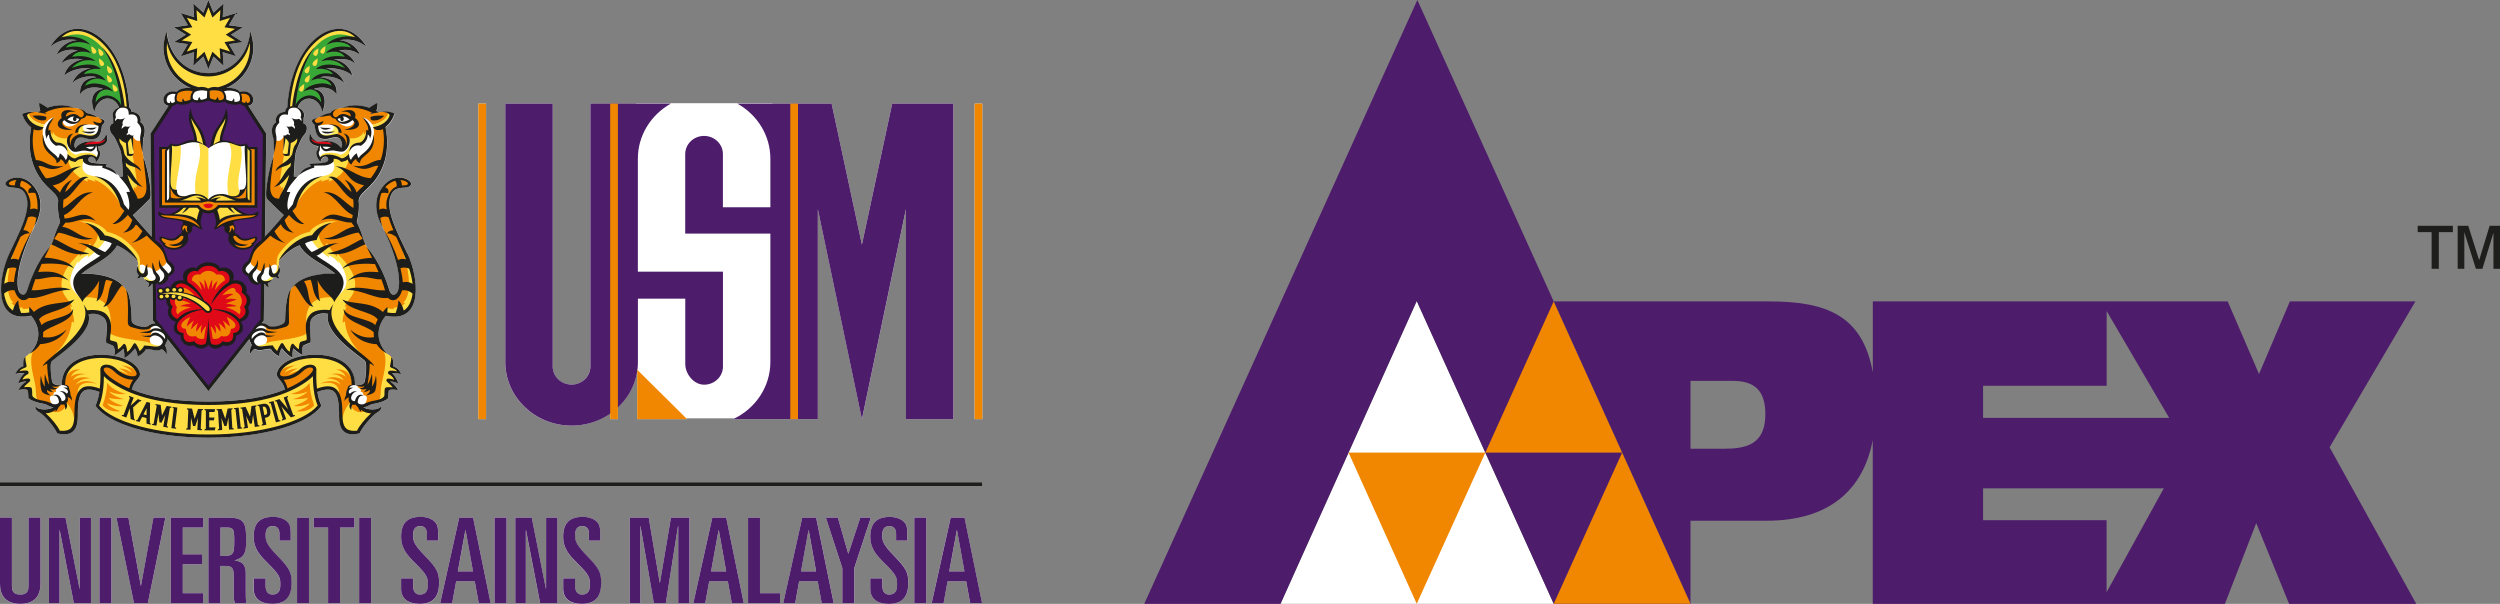 <?xml version="1.0" encoding="UTF-8"?><svg xmlns="http://www.w3.org/2000/svg" viewBox="0 0 447.12 108"><rect x="0" y="0" width="447.12" height="108" fill="#808080" stroke="none"/><defs><style>.d{fill:#fff;}.e{fill:#4d1c6b;}.f{fill:#ffea57;}.g{fill:#1e1e1c;}.h{fill:#ffde44;}.i{fill:#39a736;}.j{fill:#e00918;}.k{fill:#f18700;}.l{fill:#1d1d1b;}</style></defs><g id="a"/><g id="b"><g id="c"><g><polygon class="d" points="229.02 107.99 277.88 107.99 253.38 53.84 229.02 107.99"/><path class="e" d="M416.64,80l15.35-26.09h-22.45l-5.52,12.98-5.6-12.98h-63.47v12.71c-1.82-10.34-8.52-12.71-18.49-12.71h-38.58l24.46,54.08h0v-14.86h13.61c11.12,0,17.28-5.43,18.99-14.44v29.31h62.98l5.6-14.44,5.88,14.44h22.74l-15.49-28Zm-107.86,.25h-6.44v-12.13h7.58c3.87,0,5.81,1.73,5.81,5.95,0,4.44-2.22,6.17-6.96,6.17Zm45.89-11.25h22.1v-13.37l11.18,19.1h-33.28v-5.73Zm0,24.04v-5.7h32.32l-10.23,18.57v-12.87h-22.1Z"/><path class="g" d="M434.89,48.08v-6.56h-2.49v-1.14h6.29v1.14h-2.51v6.56h-1.29Zm4.66,0v-7.7h1.89l1.95,6.15,1.88-6.15h1.85v7.7h-1.17v-6.46l-1.98,6.46h-1.16l-2.07-6.56v6.56h-1.18Z"/><polygon class="e" points="253.49 0 204.65 107.99 229.02 107.99 253.38 53.84 277.88 107.99 302.34 107.99 253.49 0"/><g><polygon class="k" points="253.38 107.99 265.65 80.95 241.19 80.95 253.38 107.99"/><polygon class="k" points="302.34 107.99 290.11 80.95 277.88 107.99 302.34 107.99"/><polygon class="k" points="265.65 80.95 290.11 80.95 277.87 53.92 265.65 80.95"/></g></g><g><g><rect class="d" y="86.25" width="175.68" height=".68"/><path class="d" d="M5.11,104.78c0,1.04-.39,1.57-1.47,1.57s-1.5-.53-1.5-1.57v-12.2H0v11.84c0,1.78,.7,3.58,3.63,3.58s3.61-1.8,3.61-3.58v-11.84h-2.14v12.2Z"/><polygon class="d" points="14.27 105.29 14.23 105.29 11.71 92.57 8.76 92.57 8.76 107.87 10.64 107.87 10.64 94.82 10.68 94.82 13.2 107.87 16.28 107.87 16.28 92.57 14.27 92.57 14.27 105.29"/><rect class="d" x="17.79" y="92.57" width="2.13" height="15.3"/><polygon class="d" points="25.23 104.74 25.19 104.74 22.96 92.57 20.83 92.57 23.96 107.87 26.44 107.87 29.59 92.57 27.45 92.57 25.23 104.74"/><polygon class="d" points="30.55 107.87 36.36 107.87 36.36 106.09 32.68 106.09 32.68 100.92 36.14 100.92 36.14 99.14 32.68 99.14 32.68 94.35 36.36 94.35 36.36 92.57 30.55 92.57 30.55 107.87"/><path class="d" d="M43.94,102.59c0-1.44-.49-2.18-1.95-2.33v-.04c1.75-.53,2.03-1.42,2.03-3.48,0-3.35-.32-4.17-3.44-4.17h-3.31v15.3h2.14v-6.66h.73c1.41,0,1.66,.38,1.66,1.83v3.45c0,.62,.04,1,.26,1.38h2.01c-.12-.64-.12-1.4-.12-1.95v-3.33Zm-3.98-3.16h-.55v-5.08h1.02c1.33,0,1.46,.21,1.46,2.48s-.24,2.6-1.93,2.6Z"/><path class="d" d="M47.49,95.77c0-1.18,.41-1.67,1.28-1.67s1.2,.51,1.2,1.38v1.21h2.01v-1.44c0-1.08-.26-1.61-.62-1.95-.51-.47-1.34-.85-2.5-.85-2.33,0-3.51,1.08-3.51,3.58,0,2.08,1.13,3.31,2.5,4.67,2.21,2.18,2.28,2.6,2.28,3.89,0,1-.28,1.76-1.41,1.76-.85,0-1.24-.63-1.24-1.65v-1.25h-2.14v1.82c0,1.91,1.35,2.73,3.31,2.73,2.54,0,3.48-1.38,3.48-3.77,0-1.84-.38-2.59-2.48-4.75-1.96-2.03-2.18-2.67-2.18-3.71Z"/><rect class="d" x="53.13" y="92.57" width="2.13" height="15.3"/><polygon class="d" points="56.12 94.35 58.68 94.35 58.68 107.87 60.82 107.87 60.82 94.35 63.38 94.35 63.38 92.57 56.12 92.57 56.12 94.35"/><rect class="d" x="64.23" y="92.57" width="2.14" height="15.3"/><polygon class="d" points="118.04 104.23 117.99 104.23 116.02 92.57 112.63 92.57 112.63 107.87 114.51 107.87 114.51 94.1 114.55 94.1 116.95 107.87 119.08 107.87 121.26 94.1 121.3 94.1 121.3 107.87 123.31 107.87 123.31 92.57 120 92.57 118.04 104.23"/><path class="d" d="M127.4,92.57l-3.4,15.3h2.13l.71-3.9h3.33l.71,3.9h2.14l-3.14-15.3h-2.48Zm-.23,9.62l1.34-7.37h.05l1.32,7.37h-2.71Z"/><polygon class="d" points="135.92 92.57 133.78 92.57 133.78 107.87 139.51 107.87 139.51 106.09 135.92 106.09 135.92 92.57"/><path class="d" d="M143.49,92.57l-3.4,15.3h2.14l.7-3.9h3.33l.71,3.9h2.14l-3.14-15.3h-2.47Zm-.24,9.62l1.34-7.37h.04l1.32,7.37h-2.71Z"/><polygon class="d" points="153.88 92.57 151.74 99.01 151.7 99.01 149.84 92.57 147.7 92.57 150.65 101.6 150.65 107.87 152.79 107.87 152.79 101.6 155.76 92.57 153.88 92.57"/><path class="d" d="M157.79,95.77c0-1.18,.4-1.67,1.29-1.67,.83,0,1.2,.51,1.2,1.38v1.21h2v-1.44c0-1.08-.25-1.61-.62-1.95-.51-.47-1.35-.85-2.5-.85-2.32,0-3.5,1.08-3.5,3.58,0,2.08,1.13,3.31,2.5,4.66,2.22,2.18,2.29,2.61,2.29,3.89,0,1-.28,1.76-1.41,1.76-.85,0-1.24-.63-1.24-1.65v-1.25h-2.14v1.82c0,1.91,1.35,2.73,3.31,2.73,2.54,0,3.48-1.38,3.48-3.77,0-1.84-.38-2.59-2.48-4.75-1.97-2.03-2.18-2.67-2.18-3.71Z"/><rect class="d" x="163.52" y="92.57" width="2.14" height="15.3"/><path class="d" d="M170.02,92.57l-3.4,15.3h2.13l.71-3.9h3.33l.71,3.9h2.13l-3.14-15.3h-2.48Zm-.24,9.62l1.35-7.37h.04l1.33,7.37h-2.71Z"/><path class="d" d="M73.88,95.77c0-1.19,.41-1.67,1.28-1.67s1.2,.51,1.2,1.38v1.21h2.01v-1.44c0-1.08-.26-1.61-.62-1.95-.51-.47-1.35-.85-2.5-.85-2.33,0-3.5,1.08-3.5,3.58,0,2.08,1.13,3.31,2.5,4.67,2.22,2.18,2.28,2.61,2.28,3.9,0,.99-.27,1.75-1.41,1.75-.86,0-1.24-.63-1.24-1.65v-1.25h-2.13v1.82c0,1.91,1.34,2.74,3.31,2.74,2.54,0,3.48-1.38,3.48-3.77,0-1.84-.38-2.59-2.48-4.75-1.96-2.03-2.18-2.67-2.18-3.71Z"/><path class="d" d="M82.13,92.57l-3.4,15.3h2.14l.71-3.9h3.33l.71,3.9h2.13l-3.14-15.3h-2.48Zm-.24,9.62l1.35-7.38h.04l1.33,7.38h-2.71Z"/><rect class="d" x="88.45" y="92.57" width="2.14" height="15.3"/><polygon class="d" points="97.66 105.29 97.62 105.29 95.09 92.57 92.15 92.57 92.15 107.87 94.03 107.87 94.03 94.82 94.07 94.82 96.59 107.87 99.67 107.87 99.67 92.57 97.66 92.57 97.66 105.29"/><path class="d" d="M102.85,95.77c0-1.19,.41-1.67,1.28-1.67s1.2,.51,1.2,1.38v1.21h2.01v-1.44c0-1.08-.26-1.61-.62-1.95-.52-.47-1.35-.85-2.5-.85-2.33,0-3.51,1.08-3.51,3.58,0,2.08,1.13,3.31,2.5,4.67,2.22,2.18,2.28,2.61,2.28,3.9,0,.99-.28,1.75-1.41,1.75-.85,0-1.24-.63-1.24-1.65v-1.25h-2.14v1.82c0,1.91,1.35,2.74,3.31,2.74,2.54,0,3.48-1.38,3.48-3.77,0-1.84-.38-2.59-2.48-4.75-1.96-2.03-2.18-2.67-2.18-3.71Z"/><path class="d" d="M102.21,76.12c2.59,0,4.98-.8,6.93-2.16v1h1.38v-2.11c1.84-1.74,3.09-4.05,3.45-6.63l.02,.02v8.72h8.9l-.14-.14h8.64c-.09,.04-.17,.1-.26,.14h15.15V37.41l7.88,37.56,7.87-37.56v37.56h8.49V18.53h-10.95l-5.42,25.23-5.42-25.23h-10.59v-.07h-24.41v.07h-8.15v47.03c0,1.79-1.51,3.23-3.37,3.23s-3.37-1.45-3.37-3.23V18.53h-8.48v46.2c0,6.29,5.3,11.39,11.86,11.39Z"/><rect class="d" x="174.31" y="18.53" width="1.37" height="56.43"/><rect class="d" x="85.56" y="18.53" width="1.37" height="56.43"/><path class="d" d="M5.57,56.47c2.28,2.79,1.11,5.41-.27,6.78-.31,.24-.56,.42-.73,.61h0s-.02,.02-.03,.03c-.02,.01-.05,.03-.05,.05-.04,.04-.07,.1-.09,.17-.18,.35-.22,.83-.19,1.41-.49,.16-1.12,.56-1.41,1.43,.64-.3,1.26-.2,1.64-.16-.4,.25-1.01,1.16-1.1,1.82,.3-.19,1.02-.43,1.44-.37-.34,.2-1.03,.73-1.42,1.54,.82-.16,1.3-.15,1.65,.02,.07,.43,.11,.96,.11,1.31s1.36,.91,2.62,1.11c.69,.12,1.15,.49,1.77,.63-.79,.48-2.58,.56-3.12-.18-.19,.19,.07,.76,.62,1.04,.92,.48,2.82,2.75,3.23,3.79,3.9,.98,3.69-2.38,3.69-3.64,0-2.21,.33-3.47,1.05-3.95,.57-.38,1.47-.33,2.81,.17-.13,.81-.33,1.62-.64,2.32l-.05,.1,.03,.1c2.1,3.08,9.87,5.67,20.16,5.67h0c10.29,0,18.06-2.59,20.16-5.67l.03-.1-.05-.1c-.32-.69-.52-1.51-.65-2.32,1.35-.5,2.25-.55,2.82-.17,.71,.48,1.05,1.74,1.05,3.95,0,1.26-.22,4.61,3.68,3.64,.41-1.03,2.3-3.3,3.23-3.79,.55-.29,.81-.86,.62-1.04-.54,.74-2.32,.66-3.12,.19,.62-.14,1.08-.52,1.77-.63,1.25-.2,2.61-.77,2.61-1.11s.04-.88,.11-1.31c.35-.17,.83-.19,1.65-.03-.39-.82-1.08-1.35-1.41-1.54,.41-.06,1.13,.17,1.43,.37-.09-.67-.7-1.58-1.1-1.82,.38-.04,1-.13,1.64,.17-.29-.88-.92-1.27-1.41-1.43,.04-.61-.02-1.12-.22-1.47-.02-.04-.04-.09-.06-.12l-.04-.03s-.02-.04-.04-.05v.02s-.01,0-.02-.01c-.17-.19-.43-.38-.74-.62h.02c-1.38-1.35-2.55-3.98-.27-6.77,6.92,1.45,5.88-6.89,3.89-11.13-1.77-3.77-4.25-8.18-2.79-10.75,.93-1.65,2.92-.52,3.45-1.57,.42-.85-3.36-2.85-5.6,1.18-1.09,1.95-.62,4.58,.49,6.33,0-.01,0-.03-.01-.04,.07,.17,.14,.33,.21,.5,3.39,7.07,3,10.78,2.33,11.45-.49,.49-1.02,.37-1.32-.61-.29-.98-1.49-4.75-4.02-7.65,0,0,0-.02-.01-.02-.05-.09-.15-.28-.25-.44-.17-.34-.28-.66-.38-1.01h0c-.39-1.35-.65-1.84-1.14-2.95,.23-.9,.51-2.4,.34-3.87,.16-.97,.86-1.42,1.95-2.5,1.83-1.81,3.91-5.17,2.86-10.61,1.28-1.03,1.59-2.41,1.59-2.41,0,0-.8-.45-1.99-.33-.01,0-.02,0-.04,0-.24,0-.52,.03-.79,.06-.06-.04-.18-.12-.4-.24,.11-.38,.34-1.26,.14-1.45-.65,.37-1.12,.67-1.42,.88-1.24-.43-3-.73-4.87,.03h.01c-.25,.04-.47,.09-.66,.13,0,0,.01,0,.02,0-.04,0-.07,.02-.11,.03-.17,.04-.31,.08-.4,.1-.07,.02-.15,.06-.22,.1-.39,.16-.63,.35-.72,.55-.53,.11-1.47,.35-1.89,.74-.22,.08-.4,.15-.53,.22-1.14,.26-1.02,.61-.4,1.22,.26,2.04,.73,2.5,1.95,2.5,.86,0,1.64-.6,2.46-.17,.41,.41,.69,1.18,.38,1.75,0,.01-.02,.03-.02,.04-.29-.42-1.27-1.51-3.52-1.16-.2,.02-.4,.02-.61,0-.59-.03-1.22-.71-1.33-1.3-.02-.08-.06-.07-.09-.02-.65,1.5,.6,2.07,1.53,2.14-.12,.2-.18,.43-.18,.66-.77,.52,.3,2.16,.52,2.16,0-.83,.77-1.12,1.09-.91,.25,.17,.38,.53,.1,.81-.39,.39-2.31,.3-3.24,.5,.12,.12,.28,.24,.28,.4-1.55,.68-2.26,1.66-2.37,1.76h0c-.45,.1-.67-.01-.67-.01,0,0,.1-3.74,.45-4.65,.51-1.32,.95-2.33,1.37-2.75,.44-.43,.51-.89,.51-1.28,0-.68-.61-.81-.61-.81,0,0,.03-.29,.03-.97,.39-.88-.32-1.67-1.07-1.86,.87-2.53,3.98-1.96,4.42,.83,1.3-3.36-.79-4.14-1.57-4.14,.55-.27,3.05-.75,4.13,.98,.17-2.92-2.28-3.02-2.93-3.07,.28-.11,.59-.17,.93-.17,.8,0,2.37,.15,3.43,1.24-.7-1.68-2.16-2.5-3.32-2.67,.21-.03,.43-.05,.66-.05,1.05,0,2.89,.31,4.06,1.34-.47-1.85-2.07-2.71-3.36-2.9,.97-.14,2.87-.25,3.92,.82-.6-1.35-1.96-2.16-2.98-2.4,.29-.06,2.12-.53,3.76,.75-.55-1.52-2.17-2.5-3.64-2.62,2.2-.33,3.5,.18,4.82,1.2-4.34-7.17-13.41-1.86-14.18,10.84-.32,.21-.38,.62-.38,.76-1.81,.2-1.75,1.58-1.61,1.87-1.37,.89-.48,2.96-.48,2.96l.11,2.41c-.04,.3-.09,.62-.15,.95-.65,1.4-1.73,6.82-1.1,7.45,.28,.27,2.12,2.12,2.99,2.87-1.05,1.25-2.4,2.81-3.4,3.84l.24-18.42-3.2-4.97c.34-.08,.64-.27,.77-.57,.5-1.18-.81-2.41-2.27-1.92-.23-.45-1.39-.81-2.43-.7,2.84-1.23,4.83-4.03,4.83-7.29,0-.98-.35-2.32-.54-2.87-.47,4.65-3.66,7.5-7.49,7.5h-.01c-3.69,0-6.78-2.68-7.41-7.05,0-.1,0-.21,0-.31-.02,.04-.03,.08-.04,.13-.01-.09-.04-.17-.05-.26-.19,.55-.54,1.88-.54,2.87,0,3.26,1.99,6.07,4.84,7.29-1.05-.12-2.23,.25-2.47,.7-1.46-.49-2.78,.74-2.28,1.92,.13,.32,.46,.5,.83,.58l-3.23,4.96,.24,18.41c-1-1.02-2.34-2.58-3.39-3.84,.87-.75,2.71-2.6,2.99-2.88,.63-.62-.47-6.15-1.12-7.49,0,.02,0,.03,0,.05-.06-.32-.11-.63-.15-.92,0,0,0,.03,0,.03l.11-2.48s.89-2.07-.48-2.96c.13-.29,.19-1.67-1.62-1.87,0-.13-.05-.54-.38-.75C22.38,6.51,13.31,1.2,8.96,8.37c1.33-1.02,2.62-1.52,4.82-1.2-1.47,.11-3.09,1.1-3.64,2.61,1.64-1.29,3.48-.81,3.76-.75-1.02,.23-2.38,1.05-2.98,2.4,1.05-1.07,2.94-.96,3.92-.82-1.3,.19-2.89,1.05-3.36,2.9,1.17-1.03,3-1.34,4.06-1.34,.23,0,.45,.02,.66,.04-1.16,.17-2.61,.99-3.31,2.68,1.06-1.09,2.63-1.24,3.43-1.24,.34,0,.65,.05,.93,.17-.65,.05-3.1,.15-2.93,3.07,1.07-1.73,3.58-1.25,4.13-.97-.77,0-2.87,.78-1.57,4.13,.33-2.09,2.15-2.93,3.41-2.17,.01,0,.03,.02,.04,.03,.41,.26,.76,.69,.97,1.31-.75,.19-1.46,.98-1.07,1.86,0,.68,.03,.97,.03,.97,0,0-.61,.12-.61,.81,0,.39,.07,.84,.51,1.28,.42,.42,.85,1.43,1.37,2.75,.35,.92,.46,4.65,.46,4.65,0,0-.21,.09-.59,.02-.14-.15-.91-.99-2.46-1.77,0-.16,.16-.28,.28-.4-.93-.2-2.84-.11-3.24-.5-.28-.28-.16-.64,.09-.81,.32-.21,1.1,.08,1.1,.91,.22,0,1.29-1.64,.52-2.15,0-.23-.05-.46-.17-.66,.92-.07,2.18-.65,1.53-2.14-.02-.05-.07-.06-.09,.01-.11,.6-.76,1.3-1.35,1.31-.17,.01-.35,0-.52,0-2.3-.39-3.3,.72-3.59,1.15,0-.01-.02-.03-.03-.04-.31-.57-.03-1.34,.38-1.75,.83-.43,1.61,.17,2.46,.17,1.23,0,1.7-.46,1.96-2.5,.63-.62,.74-.97-.43-1.23-.13-.07-.3-.13-.5-.21h.02c-.4-.39-1.37-.64-1.91-.75-.11-.23-.41-.45-.94-.63,0,0-.01,0-.02,0-.03,0-.09-.02-.14-.03-.12-.03-.22-.07-.36-.1,.02,0,.03,.02,.05,.03-.22-.05-.49-.11-.81-.16,.04,0,.09,0,.13,0-1.86-.76-3.63-.46-4.87-.03-.3-.21-.77-.52-1.42-.88-.19,.19,.03,1.08,.14,1.45-.23,.13-.35,.21-.41,.25-.25-.03-.49-.06-.72-.06-1.24-.15-2.08,.32-2.08,.32,0,0,.31,1.38,1.59,2.41h0c-1.05,5.44,1.03,8.8,2.86,10.61,1.1,1.08,1.79,1.54,1.96,2.51-.17,1.47,.11,2.96,.34,3.86-.49,1.1-.75,1.6-1.15,2.95-.09,.32-.2,.63-.35,.94-.1,.19-.23,.41-.29,.52,0,.02-.02,.04-.03,.05-2.5,2.9-3.7,6.64-3.99,7.62-.3,.99-.82,1.11-1.32,.61-.67-.66-1.05-4.38,2.34-11.45-.02,.03-.04,.06-.05,.09,.1-.21,.19-.42,.28-.64,0,.03-.02,.06-.03,.09,1.12-1.75,1.58-4.37,.5-6.33-2.25-4.03-6.03-2.03-5.6-1.17,.52,1.04,2.5-.08,3.44,1.57,1.46,2.57-1.02,6.98-2.79,10.75-1.99,4.25-3.03,12.58,3.89,11.13ZM66.19,20.39h0l-.04,.02,.05-.02Zm-19.01,36.94l.08-6.54s.07,0,.11-.02c.09,.2,.31,.55,.79,.63-.19-.17-.25-.56-.28-.77,.34-.13,.61-.34,.83-.71-.02,0-.03,.01-.05,.02,.07-.09,.12-.18,.16-.25,.03-.03,.05-.06,.08-.09,.14,0,.29-.03,.43-.1,.1,.14,.33,.35,.8,.27-.22-.1-.34-.37-.4-.54,.31-.31,.46-.79,.27-1.37-.04-.24-.12-.46-.19-.62,0-.19,.03-.4,.12-.63,.97-1.19,2.61-2.33,3.65-2.71,1.27,2.33,4.46,3.41,6.39,5.09-1.59-.15-6.02,.11-7.65,2.44,.01,0,.02-.02,.04-.03-.13,.15-.24,.31-.35,.48,.02-.03,.03-.07,.04-.1-.87,.75-1.06,4.42-1.06,5.56,0,.23-.19,.48-.43,.62-.85,.52-1.88,.52-2.41,.42-.02,0-.03,0-.04,0-.34-.34-.83-.52-1.31-.54l.39-.49Zm-26.22-13.45c1.03,.38,2.66,1.51,3.63,2.69,.1,.24,.14,.45,.13,.65-.07,.17-.16,.41-.2,.67-.16,.56,0,1.02,.3,1.32-.05,.17-.18,.45-.39,.55,.46,.08,.7-.13,.8-.27,.13,.06,.27,.09,.41,.1,.02,.03,.05,.07,.08,.1,.04,.07,.09,.15,.14,.23,0,0-.01,0-.02-.01,.22,.38,.49,.59,.83,.72-.03,.2-.09,.6-.28,.77,.48-.08,.7-.43,.79-.63,.03,0,.07,.01,.1,.02l.08,6.45v.1l.38,.48c-.47,.02-.96,.21-1.3,.54,0,0-.02,0-.03,0-.53,.1-1.58,.11-2.43-.41-.23-.14-.43-.4-.43-.63,0-1.13-.18-4.81-1.06-5.56,.02,.04,.05,.1,.07,.17-.14-.23-.3-.44-.49-.64,.05,.04,.1,.07,.14,.12-1.63-2.32-6.06-2.59-7.65-2.43,1.94-1.68,5.12-2.76,6.39-5.09ZM12.72,26.13s0,.04,0,.06c0-.01,0-.03-.01-.04,0,0,0-.01,0-.02Zm-3.57,38.6c.16-.47,4.67-3.14,6.27-6.12,.45-.84,.61-1.62,.41-2.43,.58-.12,1.85-.25,2.8,.69,1.02,1.02-.04,4.34,.46,4.48,.49,.15,1.17,.49,1.17,.49,0,0,.45,.57,.14,1.72,.85-.42,1.66-1.22,1.66-1.22,0,0,.28,.92,.13,1.66,.85-.29,1.93-1.69,1.93-1.69,0,0,.46,.58,.46,1.45,.61-.27,1.29-.82,1.5-1.33,1.09-.08,1.9,.54,2.8,.01,.12-.07,.62,.34,.89,.91,.16-.46,.02-1.24-.32-1.59,.05-.01,.18-.15,.21-.4,.18-.24,.26-.48,.29-.71l7.31,9.31,7.31-9.31c.02,.23,.11,.48,.29,.72,.03,.25,.16,.38,.21,.4-.35,.34-.49,1.13-.33,1.59,.27-.57,.78-.98,.89-.91,.89,.53,1.7-.1,2.8-.01,.2,.52,.88,1.07,1.5,1.33,0-.86,.46-1.45,.46-1.45,0,0,1.08,1.4,1.93,1.69-.15-.74,.13-1.67,.13-1.67,0,0,.81,.8,1.66,1.22-.32-1.15,.14-1.72,.14-1.72,0,0,.67-.34,1.17-.49,.5-.14-.56-3.47,.46-4.48,.95-.94,2.22-.81,2.8-.69-.2,.82-.04,1.6,.41,2.44,1.59,2.98,6.11,5.65,6.27,6.12,.24,.72,0,2.94-.17,3.52-.22,.76-1.66,.64-1.66,.64,0,0,.07,.03,.17,.06h0c-.09-.03-.18-.06-.26-.07,0,0,.01,0,.02,0,0,0-.01,0-.02,0,.08-2.79-1.8-4.76-5.16-5.31-3.59-.59-8.17,.65-8.76,3.11-.24,1,1.01,1.21,1.43,2.97-3.37,1.37-7.65,2.15-13.69,2.16-6.04-.01-10.32-.79-13.69-2.16,.42-1.76,1.67-1.97,1.43-2.97-.59-2.46-5.18-3.7-8.76-3.11-3.36,.55-5.24,2.52-5.17,5.29,0,0-.01,0-.02,0,0,0,.02,0,.02,0-.04,0-.07,.01-.11,.02h.03s-1.44,.11-1.66-.65c-.17-.58-.41-2.8-.17-3.52Z"/><polygon class="d" points="33.6 7.9 32.33 10.07 34.72 9.32 34.55 11.78 36.36 10.12 37.27 12.39 38.18 10.12 39.98 11.78 39.83 9.32 42.21 10.07 40.94 7.9 43.43 7.53 41.3 6.2 43.43 4.86 40.94 4.49 42.21 2.32 39.83 3.07 39.98 .6 38.18 2.27 37.27 0 36.36 2.27 34.55 .6 34.72 3.07 32.33 2.32 33.6 4.49 31.1 4.86 33.24 6.2 31.1 7.53 33.6 7.9"/></g><g><polygon class="l" points="175.68 86.93 0 86.93 0 86.25 175.68 86.25 175.68 86.93 175.68 86.93"/><g><g><path class="e" d="M7.24,104.41c0,1.78-.71,3.58-3.61,3.58s-3.63-1.8-3.63-3.58v-11.84H2.13v12.2c0,1.04,.38,1.57,1.5,1.57s1.47-.53,1.47-1.57v-12.2h2.14v11.84Z"/><path class="e" d="M8.76,92.57h2.95l2.52,12.71h.04v-12.71h2v15.3h-3.07l-2.52-13.06h-.04v13.06h-1.88v-15.3Z"/><path class="e" d="M17.79,92.57h2.13v15.3h-2.13v-15.3Z"/><path class="e" d="M20.83,92.57h2.13l2.22,12.16h.04l2.22-12.16h2.14l-3.14,15.3h-2.48l-3.14-15.3Z"/><path class="e" d="M30.55,92.57h5.81v1.78h-3.67v4.79h3.46v1.78h-3.46v5.17h3.67v1.78h-5.81v-15.3Z"/><path class="e" d="M37.28,92.57h3.31c3.12,0,3.44,.83,3.44,4.17,0,2.05-.28,2.94-2.03,3.48v.04c1.45,.15,1.95,.89,1.95,2.33v3.33c0,.55,0,1.32,.12,1.95h-2.01c-.21-.38-.26-.76-.26-1.38v-3.45c0-1.45-.25-1.83-1.66-1.83h-.73v6.66h-2.14v-15.3Zm2.14,6.86h.55c1.69,0,1.93-.32,1.93-2.6s-.13-2.48-1.46-2.48h-1.02v5.08Z"/><path class="e" d="M45.35,103.44h2.14v1.25c0,1.02,.38,1.65,1.24,1.65,1.13,0,1.41-.76,1.41-1.76,0-1.29-.07-1.71-2.28-3.89-1.37-1.36-2.5-2.59-2.5-4.67,0-2.5,1.17-3.58,3.51-3.58,1.15,0,1.98,.38,2.5,.85,.37,.34,.62,.87,.62,1.95v1.44h-2.01v-1.21c0-.87-.37-1.38-1.2-1.38-.87,0-1.28,.49-1.28,1.67,0,1.04,.21,1.68,2.18,3.71,2.09,2.16,2.48,2.91,2.48,4.75,0,2.39-.94,3.77-3.48,3.77-1.96,0-3.31-.83-3.31-2.73v-1.82Z"/><path class="e" d="M53.13,92.57h2.13v15.3h-2.13v-15.3Z"/><path class="e" d="M56.12,92.57h7.26v1.78h-2.56v13.52h-2.14v-13.52h-2.56v-1.78Z"/><path class="e" d="M64.23,92.57h2.14v15.3h-2.14v-15.3Z"/></g><path class="e" d="M112.63,92.57h3.39l1.97,11.65h.04l1.97-11.65h3.3v15.3h-2v-13.78h-.04l-2.18,13.78h-2.14l-2.39-13.78h-.04v13.78h-1.88v-15.3Z"/><path class="e" d="M127.4,92.57h2.48l3.14,15.3h-2.14l-.71-3.9h-3.33l-.71,3.9h-2.13l3.4-15.3Zm-.23,9.62h2.71l-1.32-7.37h-.05l-1.34,7.37Z"/><path class="e" d="M133.78,92.57h2.14v13.52h3.59v1.78h-5.72v-15.3Z"/><path class="e" d="M143.49,92.57h2.47l3.14,15.3h-2.14l-.71-3.9h-3.33l-.7,3.9h-2.14l3.4-15.3Zm-.24,9.62h2.71l-1.32-7.37h-.04l-1.34,7.37Z"/><path class="e" d="M147.7,92.57h2.14l1.86,6.44h.04l2.13-6.44h1.88l-2.97,9.03v6.27h-2.13v-6.27l-2.95-9.03Z"/><path class="e" d="M155.65,103.44h2.14v1.25c0,1.01,.38,1.65,1.24,1.65,1.13,0,1.41-.76,1.41-1.76,0-1.29-.06-1.71-2.29-3.89-1.37-1.36-2.5-2.59-2.5-4.66,0-2.5,1.18-3.58,3.5-3.58,1.16,0,1.99,.38,2.5,.85,.37,.34,.62,.87,.62,1.95v1.44h-2v-1.21c0-.87-.37-1.38-1.2-1.38-.88,0-1.29,.49-1.29,1.67,0,1.04,.21,1.68,2.18,3.71,2.09,2.16,2.48,2.9,2.48,4.75,0,2.39-.94,3.77-3.48,3.77-1.96,0-3.31-.83-3.31-2.73v-1.82Z"/><path class="e" d="M163.52,92.57h2.14v15.3h-2.14v-15.3Z"/><path class="e" d="M170.02,92.57h2.48l3.14,15.3h-2.13l-.71-3.9h-3.33l-.71,3.9h-2.13l3.4-15.3Zm-.24,9.62h2.71l-1.33-7.37h-.04l-1.35,7.37Z"/><path class="e" d="M71.74,103.44h2.13v1.25c0,1.02,.38,1.65,1.24,1.65,1.13,0,1.41-.76,1.41-1.75,0-1.29-.06-1.72-2.28-3.9-1.37-1.36-2.5-2.59-2.5-4.67,0-2.5,1.17-3.58,3.5-3.58,1.15,0,1.99,.38,2.5,.85,.36,.34,.62,.87,.62,1.95v1.44h-2.01v-1.21c0-.87-.36-1.38-1.2-1.38s-1.28,.49-1.28,1.67c0,1.04,.21,1.68,2.18,3.71,2.1,2.16,2.48,2.91,2.48,4.75,0,2.39-.94,3.77-3.48,3.77-1.97,0-3.31-.82-3.31-2.74v-1.82Z"/><path class="e" d="M82.13,92.57h2.48l3.14,15.3h-2.13l-.71-3.9h-3.33l-.71,3.9h-2.14l3.4-15.3Zm-.24,9.62h2.71l-1.33-7.38h-.04l-1.35,7.38Z"/><path class="e" d="M88.45,92.57h2.14v15.3h-2.14v-15.3Z"/><path class="e" d="M92.15,92.57h2.95l2.53,12.71h.04v-12.71h2.01v15.3h-3.08l-2.52-13.05h-.04v13.05h-1.88v-15.3Z"/><path class="e" d="M100.71,103.44h2.14v1.25c0,1.02,.38,1.65,1.24,1.65,1.13,0,1.41-.76,1.41-1.75,0-1.29-.06-1.72-2.28-3.9-1.37-1.36-2.5-2.59-2.5-4.67,0-2.5,1.18-3.58,3.51-3.58,1.15,0,1.98,.38,2.5,.85,.36,.34,.62,.87,.62,1.95v1.44h-2.01v-1.21c0-.87-.36-1.38-1.2-1.38-.88,0-1.28,.49-1.28,1.67,0,1.04,.21,1.68,2.18,3.71,2.1,2.16,2.48,2.91,2.48,4.75,0,2.39-.94,3.77-3.48,3.77-1.96,0-3.31-.82-3.31-2.74v-1.82Z"/></g><g><g><path class="e" d="M159.57,18.53l-5.42,25.23-5.42-25.23h-16.86c3.54,1.97,5.91,5.65,5.91,9.86v8.68h-8.49v-9.52c0-1.79-1.51-3.24-3.37-3.24s-3.37,1.45-3.37,3.24v14.23h15.23v22.94c0,4.5-2.71,8.39-6.66,10.24h15.15V37.41l7.88,37.56,7.87-37.56v37.56h8.49V18.53h-10.95Z"/><path class="e" d="M122.56,53.41v11.69c0,1.79,1.51,3.7,3.37,3.7s3.37-1.45,3.37-3.23v-16.98h-15.22V28.38c0-4.21,2.38-7.88,5.91-9.86h-14.4v47.03c0,1.79-1.51,3.23-3.37,3.23s-3.37-1.45-3.37-3.23V18.53h-8.48v46.2c0,6.29,5.3,11.39,11.86,11.39s11.86-5.11,11.86-11.39v-11.32h8.49Z"/></g><g><polygon class="k" points="141.34 74.96 141.34 18.53 142.72 18.53 142.72 74.96 141.34 74.96 141.34 74.96"/><polygon class="k" points="109.13 74.96 109.13 18.53 110.51 18.53 110.51 74.96 109.13 74.96 109.13 74.96"/><polygon class="k" points="174.31 74.96 174.31 18.53 175.68 18.53 175.68 74.96 174.31 74.96 174.31 74.96"/><polygon class="k" points="85.56 74.96 85.56 18.53 86.93 18.53 86.93 74.96 85.56 74.96 85.56 74.96"/><polygon class="k" points="122.88 74.96 113.97 74.96 113.97 66.13 122.88 74.96"/></g></g><g><path class="e" d="M47.32,23.99l-3.22-4.99s-.42-.54-1.09-.68c-.35-.08-.96,.06-1.41,.01-.31-.03-1.11-.43-1.43-.39-1.14,.12-1.89,.14-2.88-.1h-.02c-.99,.24-1.73,.22-2.87,.1-.33-.04-1.12,.36-1.43,.39-.45,.05-1.07-.09-1.41-.01-.67,.14-1.09,.68-1.09,.68l-3.22,4.99,.43,33.25,9.6,12.24v.02h.02v-.02l9.6-12.24,.43-33.25Z"/><polygon class="l" points="44.18 18.57 43.67 18.89 47.02 24.07 46.59 57.13 37.27 69.01 27.95 57.13 27.52 24.07 30.95 18.79 30.45 18.47 26.92 23.9 27.36 57.24 27.36 57.34 37.27 69.96 47.18 57.34 47.62 23.9 44.18 18.57"/><path class="d" d="M47.62,58.47s-1.79-1.33-2.04,.67c0,0-.32,.17-.59,.57-.42,.96,.56,2.52,1.3,2.52s1.79-.17,1.79-.17l-.46-3.6Z"/><path class="d" d="M49.71,47.02s.65,1.17,.1,1.71c-.55,.54-.71,.57-.71,.57,0,0-.29,.58-.88,.95-.59,.38-1.68,.27-1.68,.27,0,0-.16,.34-.81,.22-.65-.11-1.06-1.52-1.06-1.52,0,0-.4,0-.73-.33-.34-.33-.45-.94-.04-1.35,.42-.41,.81-.41,.96-.88,.15-.47,0-1.26,.6-2.11,.6-.86,2.13-1.98,2.13-1.98l2.12,4.45Z"/><path class="k" d="M66.74,24.75s-.27,1.74-1.02,2.39c-.75,.64-1.52,1.67-1.52,1.67,0,0-.5-.51-.5-1.08-.46,.18-.92,1.23-.92,1.23,0,0-.64-.44-.57-.79-.13,0-.69,.55-1.09,.39,0,.86-.63,2.36-1.31,2.61,.06-.23-.64,.33-.68,.22-.48,.48-1.15,.08-1.76,.24-3.85,1.13-4.04,4.83-4.94,5.65-2.5,2.26-2.71,2.64-3.89,4.35-.16,.92-3.73,2.15-3.73,4.78,0,.36-.25,.91,1.06,1.47,.11,.46,.67,.62,1.21,.73,.32-1,1.01-.84,1.25-.71,.47-.91,1.33-.62,1.57-.04-.19-.66-.14-1.02,.02-1.28,.16-.27,2.72-3.08,3.98-3.48,1.26-.4,1.73-.59,2.59-.59-.15,1.13,.71,2.02,1.93,3.16,0,0-.08-.69,.06-1.09,.67,.49,1.33,1.12,1.78,2.03,0-.35,.04-.48,.13-.74,1.33,1.94,3.11,5.93-.18,7.38,0-1.05-.92-3.79-2.86-3.79s-4.54,.76-5.54,2.67c-.47,.89-.59,2.59-.59,4.26,.14,.82-.12,2.85-3.64,1.85,.05,.09-.52-.24-.57,.03,.39,.07,.59,.31,.68,.95-.02,.15-.55-.17-.58-.02,.35,.02,.55,.67,.38,1,.77,.61-.32,1.06,.36,1.73,.24,.06,.34,.09,.67,.32,.3,.2,.67,.44,1.1,.87,.2-.52,.42-1.11,.84-1.24,.3,.49,1.25,1.55,1.57,1.46,.27-.08,.05-.6,.22-1.21,.54,.28,.62,.6,1.33,.74,.12-.64,.16-1.01,.45-1.41,.2-.27,.99-.5,1.1-.46-1.43-6.6,3.23-5.38,3.88-4.74-.3,3.34,5.78,7,6.58,8.04,.39,.5,1.01,5.02-1.41,4.67-.12,.03-.38-.05-.46-.02-.05,.02,0,.1-.03,.13-.22,.16-.16,.38-.15,.5,.03,.29,.87,.54,.81,1.13,.95,0,.99,1.57,.99,1.57,0,0,2.33-.37,3.49-1.06,.53-.31,.34-1.19,.54-1.56,.22-.38,.82-.26,1.23-.26,0-.5-1.22-1.36-1.22-1.36l1.49,.29s-.49-1.33-1.29-1.57c.26-.26,1.33-.39,1.75,.03,.12-.73-1.3-1.18-1.3-1.18,0,0,.34-1.38,.02-1.7-.06-.06-.24-.21-.55-.4-.54-.33-1.04-.96-1.51-1.71-.6-.94-1.37-2.99,.3-5.33,.76-1.08,.59-.1,1.79-.16,1.2-.07,5.29-.59,3.53-7.81-.67-2.76-1.48-4.35-2.07-5.58-1.19-2.52-1.95-3.04-2.16-5.44-.2-2.16,.46-3.67,1.48-3.94,1.03-.27,2.77-.05,2.34-.85-.39-.75-1.29-1.1-2.38-.7-1.1,.39-3.29,1.88-3.29,3.66,0,5.58,2.34,6.32,3.59,11.17,.45,1.75,.9,4.94-.18,6.01-.51,.51-.92,.1-1.15-.12-.23-.23-1.24-2.84-2.12-4.97-.37-.89-1.31-2.23-2.11-3.63-.1-.17-.34-.61-.43-.77-.59-1.93-1.7-3.73-1.7-3.73l.2-4.75s1.41-1.44,2.99-3.01c1.58-1.57,2.79-7.26,2.46-7.58-.33-.32-.22-1.5-.22-1.5,0,0,1-.85,1-1.89-1.55,1.98-2.68,1.82-3.11,1.82,.31,.8-.03,2.02-.03,2.02Z"/><path class="k" d="M53.65,24.38s-.93,2.74-1.12,3.59c-.18,.85-.32,3.98-.32,3.98,0,0-1.12,1.02-1.82,4.16-2.54,0-2.36-2.34-2.36-3.18s.93-4.57,1.08-6.44c0,0,.01-.79,.2-1.43,.7,.45,1.22-.24,1.44-.63,.06,.14,.11,.45,.08,.56-.03,.73-.09,1.83-.18,2.46,.28,.22,.88,.29,.88,.29l.5-2.55,1.61-.8Z"/><path class="j" d="M55.61,24.71s-.02,.7,.6,.92c.61,.21,.98,.25,1.64,.31,.66,.07,2.09,.13,2.09,.13,0,0-.25-.41-.71-.51-.46-.1-.95-.25-1.31-.25-.45,0-1.13,.16-1.58-.14-.24-.15-.72-.47-.72-.47Z"/><path class="k" d="M42.87,16.79c.14-.05,.24-.14,.87-.14s1,.22,1,.52,.4,.92,.12,1.2c-.28,.28-.3,.33-.78,.33s-1.07-.38-1.07-.38c0,0,.1-1.13-.14-1.53Z"/><path class="k" d="M37.25,16.26c.45-.08,1.63-.28,1.99-.12,.37,.16,1.11,.52,.95,.96-.17,.44,.13,.61-.2,.86-.34,.25-1.54,.28-1.91,.13-.36-.15-.81-.41-.81-.41v-1.42Z"/><path class="k" d="M34.34,17.11l.35-.77s-1.17-.49-1.66-.33c-.66,.22-.83,.1-1.17,.43-.34,.33-.45,.96-.45,1.22s.38,.9,1.02,.9,1.94-.77,1.94-.77l-.02-.68Z"/><path class="h" d="M44.89,6.35c-.75,3.93-3.82,7.09-7.82,7.09s-7.23-3.2-7.23-7.15c0-.19,0-.38,.02-.56-.34,.86-.53,1.81-.53,2.79,0,4.23,3.46,7.65,7.74,7.65s9.04-3.79,7.82-9.82Z"/><polygon class="h" points="40.83 6.2 42.82 4.99 40.37 4.58 41.53 2.77 39.61 3.48 39.81 1.02 38.18 2.6 37.27 .61 37.25 .88 36.32 2.79 34.83 1.11 34.9 3.45 32.83 2.82 33.88 4.64 31.81 4.92 33.48 6.32 31.74 7.44 33.8 7.73 32.74 9.81 34.8 9.01 34.9 11.15 36.42 9.7 37.24 11.3 37.29 11.91 38.12 9.72 39.72 11.18 39.59 9.1 41.52 9.51 40.36 7.73 42.65 7.39 40.83 6.2"/><path class="f" d="M50.92,24.64s0,.42-.08,1.11c-.07,.62-.17,1.29-.21,1.69,0,.36,1.09,.17,1.09,.17l.31-2.71-1.12-.27Z"/><path class="h" d="M51.69,19.28s.64-.24,1.37-.02c1.09-9.17,4.62-14.12,10.64-12.45,0-.75-1.98-1.32-2.65-1.32-4.29,0-6.84,4.35-7.41,5.49-1.81,3.61-1.96,8.3-1.96,8.3Z"/><g><path class="k" d="M62.52,26.7s-.04,.07-.04,.07c0,0,.01-.03,.04-.07Z"/><path class="k" d="M68.95,21.16c.9-.79,.44-1.15-.44-1.14-.95,0-2.38,.39-2.38,.39l1.11-.39s-2.1-.7-2.91-.84c-1.69-.28-3.81,.25-4.29,.37-.49,.13-1.03,.86-1.03,.86,0,0-2.19,.54-2.49,.84-.3,.3-.49,.39-.35,.76,.14,.37,.71,.49,.71,.49,0,0,1.56-.39,2.61-.16,.68,.14,1.56,1.21,.62,1.66,1.2,.3,1.55,.86,1.73,2.32,.13,.11,.48-1.54,.57-1.42,.55,.75,.23,1.57,.12,1.8,.09-.16,.33-.57,.77-.85h0l.6-.25h-.01c.21-.04,.44-.06,.7-.03,.7,0,1.12-1.95,1.12-1.95,0,0,.42,.32,.36-.04-.06-1.34-.7-2.08-1.16-2.54,.58,0,1.51,.91,1.73,1.28,.71-.13,1.68-.5,2.33-1.14Zm-6.89,1.47c-.4-.03-1.21-.3-1.57-.89-.17-.28-.29-.49-.29-.49,0,0,1.03-1.16,2.72-.05,.89,.59,0,1.48-.87,1.42Z"/></g><path class="h" d="M37.27,72.16c6.39,.27,12.83-1.75,13.93-2.2,0-.79-.09-1.36-.76-2.02-.67-.66-1.25-1.4,.04-2.68,1.96-1.95,12.6-3.36,12.6,3.63,0,3.04-.22,2.46,1.22,3.89,1.43,1.42,2.16,.79,2.93,.79-1.54,1.32-2.67,2.63-3.2,3.81-5.26,.8-2.48-5.7-3.7-6.9-1.22-1.21-2.16-1.21-3.93-.49,.11,1,.71,2.62,.71,2.62,0,0-2.56,5.18-19.85,5.48-1.04-2.8,0-5.94,0-5.94Z"/><path class="k" d="M56.18,72.48c-.22,.36-1.28,1.35-3.22,1.06,.85-.22,2.28-.93,2.44-1.43-1.64,.79-2.88,.49-2.88,.49,0,0,2.23-.69,2.58-1.44-1.36,.33-2.76,.23-2.76,.23,0,0,1.99-.48,2.67-1.38-1.54,.73-2.97,.43-2.97,.43,0,0,2.32-.49,3.32-1.98,.07,1.29,.29,2.55,.82,4.01Z"/><path class="k" d="M53.73,66.22c-2.14,2.12-4.05,1.28-3.89,.74,.22-.76,1.24-1.52,3.01-1.6-1.51,.42-1.94,1.26-1.94,1.26,0,0,1.12-.72,2.34-.72-.88,.34-1.82,1.22-1.82,1.22,0,0,.99-.67,2.31-.9Z"/><path class="k" d="M62.98,68.85s.14-3.01-2.9-2.78c1.61,.39,1.73,1.35,1.73,1.35,0,0-.66-.89-2.65-.51,1.93,0,2.29,1.09,2.29,1.09,0,0-1.3-.92-3.06-.33,2.19,0,2.54,1.17,2.54,1.17,0,0-1.13-1.36-3.72-.21,4.23-.97,3.33,2.26,3.33,2.26,0,0,.22,4.43,.6,4.81,.14-2.54,1.49-3.69,1.49-3.69,0,0,.25,2.29,2.71,1.55-.67-.28-1.04-.79-1.04-.79l-.54-.53s-.5-.1-.83-.27c-.33-.16-.53-1.15-.53-1.15l-.4-.39s.25-1.15,.42-1.31c.17-.16,.56-.27,.56-.27"/><path class="k" d="M50.51,67.7l.83,2.21s2.56-1.35,3.19-1.82c.63-.46,1.39-.99,1.53-1.48,.13-.49,.53-1.19-.4-1.05-.93,.13-2.18,1.14-2.42,1.38-.25,.25-2.72,.76-2.72,.76Z"/><path class="i" d="M52.62,19.09c.32,0,.44,.17,.44,.17,.39-1.26,3.08-3.17,4.54-.01,.39-2.86-1.01-3.29-2.44-3.29,1.53-1.06,3.35-1.14,4.76,.26,0-1.58-1.7-2.53-3.76-2.12,.8-1.02,2.73-1.11,4.84,.24-1.35-1.91-2.55-2.1-3.92-2.13,2.62-.56,3.27-.48,5.42,.7-.68-1.86-3-2.41-4.39-2.16,1.62-.86,4.3-.71,5.04,.18-1.22-1.21-2.6-2.17-4.35-1.67,1.09-.77,3.65-1.09,5.35,.31-.7-1.53-3.45-2.89-5.09-1.92,2.08-1.27,5.31-.53,5.69,0-6.38-4.85-11.88,2.93-12.12,11.45Z"/><path class="h" d="M65.54,23.3c-.09,.3-.16,.61-.5,.83,.1-.26,.05-.41-.03-.53-.41,1.15-2.15,1.31-2.71,1.06,.65,.98-.01,2.6-1.39,3.01-.77-.47-3.89-.69-3.64,.7,.82-.82,1.73-.41,2.26,.39,0,0,1.16,2.18-1.53,2.69-5.33,1.02-5.08,5.31-5.08,5.31,0,0,1.46-3.4,4.78-4.66-.16,.16-.27,.41-.27,.41,.38-.12,1.04-.4,1.53-.47-.11,.26-.15,.33-.22,.45,3.51-1.17,3.74-4.45,3.74-4.45,0,0-.53-2.13,2.11-2.25,.69-.36,.94-.56,.94-2.5Z"/><path class="h" d="M61.66,57.53c-.12,0-.29,.12-.39,.21,0-.96,.31-2.23,.76-2.93-.16,0-.22,.02-.4,.04,.34-.77,.9-1.35,1.22-1.84,2.45-3.66-2.58-7.55-2.58-7.73,0,.21,0,.62,0,.62,0,0-1.62-1.8-1.79-2.45-.21,.21-.33,.82-.33,.82,0,0-1.36-1.46-1.08-2.54,.3-.71,1.59-2.01,3.27-2.09-2.42-.36-4.56,1.03-4.95,1.82-2.58,.54-4.09,2.13-5.26,3.59-1.38,1.72,.07,3.12-1.15,3.88,.05,.17,.42,.3,.87-.43-.03-.16,.03-.89-.01-1.09-.15-.77,.45-1.86,2.47-3.25,.98-.68,1.92-1.17,3.3-1.47,0,0,.51,1.48,3.27,3.41-.12-.43-.09-.47-.09-.47,0,0,1.33,.52,1.76,1.56,.02-.2-.03-.37-.06-.59,1.08,1.55,1.61,2.96,1.44,4.14-.14,.94-.8,1.48-1.67,2.51-1.71-.2-6.48-.64-5.35,6.09,.07,.87-3.5,1.32-6.38,1.76-1.2,.19-1.27,.81-2.93,.72,.17,.31-.3,.83,3.1,.41,.65,.21,.76,.85,.96,.9,.37,.08,.37-1.04,.8-1.04,.36,0,1.2,1.26,1.58,1.38,0-.38,.11-.95,.25-1.53,.39,.46,.87,.79,1.33,.94,0-.52,.16-1.08,.39-1.32,.41-.44,1.01-.32,1.15-.47,.4-.96-.5-2.82,.28-4.02,.77-1.21,1.85-1.11,3.72-1.19-.37,2.08,2.14,5.89,5.49,7.39-2.11-1.95-2.82-4.14-2.96-5.73Z"/><path class="h" d="M53.65,24.38s.1,.65-.91,2.18c-.39,.58-.3,4.01-.51,5.12-.04,.2-1.14,1.61-1.26,2.44-.05-.02-.4,.36-.46,.25,.11-.33,.11-.88,0-.95-.08,.11-.17,.2-.34,.32,0-.14,.11-.33,.11-.56-.12,.12-.16,.21-.3,.34,.08-.34,.11-.72,.11-1.07,0-1.12,1.12-6.82,1.12-6.82,0,0,.28-1.32,.97-1.32s1.46,.07,1.46,.07Z"/><path class="h" d="M69.28,55.12c.31,.13,.95,.14,1.29,.14-.12-.05-.17-.16-.21-.25,.97,.11,1.96-.52,2.11-.85-.19,.02-.29,0-.36-.04,1.76-1.48,1.03-6.41-.38-10.03,2.14,2.76,2.99,7.91,2.02,10.25-.52,1.25-.93,1.91-2.87,1.91-1.7,0-2.17-.07-2.17-.07,0,0,.15-.38,.57-1.05Z"/><path class="h" d="M68.56,62.68c1.03,2.01-.32,5.17-.43,6.81-.07,1.04-.04,1.79-.41,2.11,.58-.11,.77,.12,1.11-.37,.34-.49,.36-1.38,.54-1.56,.18-.18,.85-.17,1.23-.26,0-.49-1.22-1.36-1.22-1.36,0,0,.98-.05,1.38,.05,0-.58-1.04-1.49-1.04-1.49,0,0,.07-.1,1.56-.1-.29-.65-1.37-1.03-1.37-1.03,0,0,.27-.89,.14-1.5-.24-.38-.84-.64-1.5-1.3Z"/><path class="f" d="M59.77,23.59c-.44,.16-.71,.07-1.03,.07,1.05-.13,1.12-.98,.77-1.32,.62,.12,1.05,.52,1.05,.88s.23,.57-.7,.92c-.58,.22-2.49,.94-2.78-.42,.52,.52,2.21,.51,2.68-.13Z"/><path class="h" d="M66.65,22.3l.15,.56s.99-.11,1.63-.6c.63-.49,1.61-1.67,1.49-1.78-.11-.11-.39-.21-.51-.21-.51,1.67-2.77,2.03-2.77,2.03Z"/><path class="f" d="M48.47,49.31c-.05,.28-.69,1.09-1.63,.79-.05,0-.03,.07-.08,.05,1.63,.74,2.03-.38,2.14-.63-.18,0-.34-.11-.44-.21Z"/><path class="h" d="M58.2,8.25c-.55,.28-1.29,.99-.7,1.3,.57,.3,.7-.61,.7-1.3Z"/><path class="h" d="M56.94,8.64c-.55,.28-1.3,.99-.7,1.3,.57,.3,.7-.61,.7-1.3Z"/><path class="h" d="M56.81,10.46c-.55,.29-1.29,.99-.7,1.3,.57,.3,.7-.61,.7-1.3Z"/><path class="h" d="M55.39,11.75c-.55,.28-1.3,.99-.7,1.3,.57,.3,.7-.62,.7-1.3Z"/><path class="h" d="M54.41,15.03c-.55,.28-1.29,.99-.7,1.3,.58,.3,.7-.61,.7-1.3Z"/><path class="h" d="M55.41,13.39c-.55,.28-1.29,.99-.7,1.3,.58,.3,.7-.61,.7-1.3Z"/><path class="d" d="M26.91,58.47s1.79-1.33,2.04,.67c0,0,.32,.17,.59,.57,.42,.96-.56,2.52-1.3,2.52s-1.79-.17-1.79-.17l.46-3.6Z"/><path class="d" d="M24.82,47.02s-.65,1.17-.1,1.71c.55,.54,.72,.57,.72,.57,0,0,.29,.58,.88,.95,.59,.38,1.68,.27,1.68,.27,0,0,.16,.34,.81,.22,.66-.11,1.06-1.52,1.06-1.52,0,0,.4,0,.73-.33,.33-.33,.45-.94,.03-1.35-.42-.41-.81-.41-.96-.88-.15-.47,0-1.26-.6-2.11-.6-.86-2.13-1.98-2.13-1.98l-2.12,4.45Z"/><path class="k" d="M7.79,24.75s.27,1.74,1.02,2.39c.75,.64,1.52,1.67,1.52,1.67,0,0,.5-.51,.5-1.08,.46,.18,.92,1.23,.92,1.23,0,0,.64-.44,.57-.79,.13,0,.69,.55,1.09,.39,0,.86,.63,2.36,1.31,2.61-.06-.23,.64,.33,.68,.22,.48,.48,1.15,.08,1.75,.24,3.86,1.13,4.04,4.83,4.95,5.65,2.5,2.26,2.71,2.64,3.89,4.35,.16,.92,3.73,2.15,3.73,4.78,0,.36,.25,.91-1.07,1.47-.11,.46-.67,.62-1.21,.73-.31-1-1.01-.84-1.25-.71-.47-.92-1.33-.62-1.57-.04,.19-.66,.14-1.02-.02-1.28-.16-.27-2.72-3.08-3.98-3.48-1.26-.4-1.73-.59-2.59-.59,.15,1.13-.7,2.02-1.93,3.16,0,0,.08-.69-.07-1.09-.67,.49-1.33,1.12-1.77,2.03,0-.35-.05-.48-.13-.74-1.33,1.94-3.11,5.93,.19,7.38,0-1.05,.92-3.79,2.86-3.79s4.53,.76,5.54,2.67c.47,.89,.59,2.59,.59,4.26-.14,.82,.12,2.85,3.64,1.85-.04,.09,.52-.24,.58,.03-.4,.07-.59,.31-.68,.95,.03,.15,.55-.17,.59-.02-.36,.02-.55,.67-.38,1-.78,.61,.31,1.06-.36,1.73-.23,.06-.33,.09-.68,.32-.29,.2-.66,.44-1.09,.87-.2-.52-.43-1.11-.85-1.24-.3,.49-1.25,1.55-1.57,1.46-.26-.08-.05-.6-.22-1.21-.54,.28-.62,.6-1.33,.74-.12-.64-.15-1.01-.45-1.41-.2-.27-.99-.5-1.1-.46,1.43-6.6-3.23-5.38-3.88-4.74,.29,3.34-5.78,7-6.58,8.04-.39,.5-1.02,5.02,1.41,4.67,.12,.03,.38-.05,.46-.02,.05,.02,0,.1,.03,.13,.22,.16,.16,.38,.15,.5-.03,.29-.88,.54-.81,1.13-.95,0-1,1.57-1,1.57,0,0-2.33-.37-3.49-1.06-.53-.31-.34-1.19-.54-1.56-.22-.38-.83-.26-1.23-.26,0-.5,1.22-1.36,1.22-1.36l-1.49,.29s.49-1.33,1.29-1.57c-.26-.26-1.33-.39-1.75,.03-.12-.73,1.3-1.18,1.3-1.18,0,0-.34-1.38-.02-1.7,.06-.06,.24-.21,.55-.4,.54-.33,1.04-.96,1.51-1.71,.6-.94,1.37-2.99-.29-5.33-.77-1.08-.59-.1-1.8-.16-1.2-.07-5.28-.59-3.53-7.81,.67-2.76,1.48-4.35,2.06-5.58,1.2-2.52,1.95-3.04,2.16-5.44,.19-2.16-.46-3.67-1.48-3.94-1.03-.27-2.76-.05-2.34-.85,.39-.75,1.29-1.1,2.38-.7,1.09,.39,3.29,1.88,3.29,3.66,0,5.58-2.34,6.32-3.59,11.17-.45,1.75-.9,4.94,.17,6.01,.51,.51,.91,.1,1.15-.12,.23-.23,1.24-2.84,2.12-4.97,.37-.89,1.31-2.23,2.11-3.63,.1-.17,.34-.61,.43-.77,.59-1.93,1.69-3.73,1.69-3.73l-.2-4.75s-1.41-1.44-2.99-3.01c-1.58-1.57-2.79-7.26-2.46-7.58,.33-.32,.22-1.5,.22-1.5,0,0-.99-.85-.99-1.89,1.54,1.98,2.67,1.82,3.11,1.82-.31,.8,.03,2.02,.03,2.02Z"/><path class="k" d="M20.88,24.38s.93,2.74,1.11,3.59c.19,.85,.32,3.98,.32,3.98,0,0,1.13,1.02,1.82,4.16,2.54,0,2.36-2.34,2.36-3.18s-.93-4.57-1.08-6.44c0,0,0-.79-.2-1.43-.7,.45-1.21-.24-1.45-.63-.05,.14-.11,.45-.07,.56,.03,.73,.09,1.83,.18,2.46-.28,.22-.88,.29-.88,.29l-.51-2.55-1.6-.8Z"/><path class="j" d="M18.92,24.71s.02,.7-.6,.92c-.61,.21-.98,.25-1.64,.31-.67,.06-2.1,.13-2.1,.13,0,0,.26-.41,.72-.51,.46-.1,.95-.25,1.3-.25,.45,0,1.14,.16,1.59-.14,.23-.15,.72-.47,.72-.47Z"/><path class="f" d="M23.6,24.64s0,.42,.08,1.11c.07,.62,.17,1.29,.21,1.69,0,.36-1.1,.17-1.1,.17l-.31-2.71,1.12-.27Z"/><path class="h" d="M22.84,19.28s-.64-.24-1.37-.02c-1.09-9.17-4.62-14.12-10.64-12.45,0-.75,1.98-1.32,2.65-1.32,4.28,0,6.84,4.35,7.41,5.49,1.81,3.61,1.96,8.3,1.96,8.3Z"/><g><path class="k" d="M12.01,26.7s.03,.07,.03,.07c0,0-.01-.03-.03-.07Z"/><path class="k" d="M7.9,22.3c.22-.37,1.15-1.28,1.74-1.28-.46,.45-1.09,1.2-1.16,2.54-.06,.36,.36,.04,.36,.04,0,0,.42,1.95,1.12,1.95,.26-.03,.48-.01,.69,.04h0l.6,.25h0c.45,.29,.69,.7,.78,.85-.11-.23-.43-1.05,.12-1.8,.09-.11,.44,1.53,.57,1.42,.18-1.46,.52-2.01,1.73-2.32-.95-.46-.07-1.52,.62-1.66,1.04-.22,2.61,.16,2.61,.16,0,0,.56-.11,.7-.49,.15-.37-.04-.46-.35-.76-.3-.3-2.49-.84-2.49-.84,0,0-.54-.73-1.03-.86-.49-.13-2.6-.65-4.29-.37-.82,.14-2.91,.84-2.91,.84l1.11,.39s-1.42-.39-2.37-.39c-.88,0-1.34,.35-.44,1.14,.65,.64,1.62,1.01,2.33,1.14Zm3.7-1.1c1.69-1.11,2.71,.05,2.71,.05,0,0-.11,.21-.28,.49-.36,.58-1.17,.86-1.57,.89-.86,.06-1.76-.83-.86-1.42Z"/></g><path class="h" d="M37.26,72.16c-6.39,.27-12.83-1.75-13.93-2.2,0-.79,.09-1.36,.76-2.02,.67-.67,1.25-1.4-.04-2.68-1.97-1.95-12.61-3.36-12.61,3.63,0,3.04,.22,2.46-1.22,3.89-1.44,1.42-2.16,.79-2.94,.79,1.55,1.32,2.68,2.63,3.2,3.81,5.26,.8,2.48-5.7,3.7-6.9,1.21-1.21,2.15-1.21,3.93-.49-.11,1-.71,2.62-.71,2.62,0,0,2.57,5.18,19.86,5.48,1.05-2.8,0-5.94,0-5.94Z"/><path class="k" d="M18.36,72.48c.21,.36,1.28,1.35,3.22,1.06-.85-.22-2.28-.93-2.44-1.43,1.65,.79,2.87,.49,2.87,.49,0,0-2.22-.69-2.57-1.44,1.36,.33,2.76,.23,2.76,.23,0,0-1.99-.48-2.66-1.38,1.54,.73,2.96,.43,2.96,.43,0,0-2.32-.49-3.32-1.98-.07,1.29-.29,2.55-.82,4.01Z"/><path class="k" d="M20.79,66.22c2.14,2.12,4.05,1.28,3.89,.74-.22-.76-1.24-1.52-3.01-1.6,1.51,.42,1.94,1.26,1.94,1.26,0,0-1.12-.72-2.34-.72,.88,.34,1.83,1.22,1.83,1.22,0,0-1-.67-2.31-.9Z"/><path class="k" d="M11.54,68.85s-.15-3.01,2.9-2.78c-1.61,.39-1.73,1.35-1.73,1.35,0,0,.65-.89,2.65-.51-1.93,0-2.29,1.09-2.29,1.09,0,0,1.31-.92,3.06-.33-2.19,0-2.54,1.17-2.54,1.17,0,0,1.13-1.36,3.72-.21-4.24-.97-3.34,2.26-3.34,2.26,0,0-.21,4.43-.6,4.81-.14-2.54-1.49-3.69-1.49-3.69,0,0-.25,2.29-2.71,1.55,.67-.28,1.04-.79,1.04-.79l.54-.53s.5-.1,.83-.27c.33-.16,.53-1.15,.53-1.15l.4-.39s-.26-1.15-.42-1.31c-.16-.16-.56-.27-.56-.27"/><path class="k" d="M24.02,67.7l-.83,2.21s-2.55-1.35-3.19-1.82c-.63-.46-1.39-.99-1.53-1.48-.13-.49-.53-1.19,.4-1.05,.93,.13,2.18,1.14,2.42,1.38,.25,.25,2.72,.76,2.72,.76Z"/><path class="i" d="M21.9,19.09c-.32,0-.44,.17-.44,.17-.39-1.26-3.08-3.17-4.54-.01-.39-2.86,1.01-3.29,2.44-3.29-1.53-1.06-3.35-1.14-4.76,.26,0-1.58,1.7-2.53,3.76-2.12-.8-1.02-2.73-1.11-4.84,.24,1.35-1.91,2.55-2.1,3.92-2.13-2.62-.56-3.28-.48-5.42,.7,.68-1.86,2.99-2.41,4.39-2.16-1.62-.86-4.29-.71-5.04,.18,1.22-1.21,2.59-2.17,4.35-1.67-1.08-.77-3.65-1.09-5.35,.3,.7-1.53,3.45-2.89,5.09-1.92-2.08-1.27-5.31-.53-5.69,0,6.38-4.85,11.88,2.93,12.12,11.45Z"/><path class="h" d="M8.98,23.3c.09,.3,.16,.61,.5,.83-.1-.26-.05-.41,.02-.53,.41,1.15,2.15,1.31,2.72,1.06-.65,.98,.02,2.6,1.39,3.01,.77-.47,3.89-.69,3.64,.7-.82-.82-1.73-.41-2.26,.39,0,0-1.16,2.19,1.53,2.7,.57,.11,1.15,.19,1.6,.36,3.74,1.45,3.48,4.94,3.48,4.94,0,0-1.46-3.4-4.79-4.66,.17,.16,.27,.41,.27,.41-.38-.12-1.04-.4-1.53-.47,.11,.26,.15,.33,.22,.45-3.5-1.17-3.74-4.45-3.74-4.45,0,0,.54-2.13-2.11-2.25-.68-.36-.95-.56-.95-2.5Z"/><path class="h" d="M12.87,57.53c.12,0,.29,.12,.38,.21,0-.96-.31-2.23-.76-2.93,.17,0,.22,.02,.4,.04-.34-.77-.9-1.35-1.22-1.84-2.45-3.66,2.58-7.55,2.58-7.73,0,.21,0,.62,0,.62,0,0,1.62-1.8,1.79-2.45,.21,.21,.33,.82,.33,.82,0,0,1.36-1.46,1.08-2.54-.3-.71-1.6-2.01-3.28-2.09,2.43-.36,4.56,1.03,4.96,1.82,2.58,.54,4.09,2.13,5.26,3.58,1.39,1.72-.07,3.13,1.15,3.89-.05,.17-.42,.3-.87-.43,.03-.16-.03-.89,.01-1.09,.15-.77-.45-1.86-2.47-3.25-.98-.68-1.92-1.17-3.3-1.47,0,0-.51,1.48-3.27,3.41,.12-.43,.1-.47,.1-.47,0,0-1.32,.52-1.76,1.56-.02-.2,.03-.37,.06-.59-1.08,1.55-1.61,2.96-1.44,4.14,.14,.94,.8,1.48,1.67,2.51,1.71-.2,6.48-.64,5.35,6.09-.07,.87,3.5,1.32,6.38,1.76,1.21,.19,1.27,.81,2.93,.72-.17,.31,.3,.83-3.1,.41-.65,.21-.76,.85-.95,.9-.37,.08-.37-1.04-.81-1.04-.35,0-1.2,1.26-1.58,1.38,0-.38-.11-.95-.25-1.53-.39,.46-.87,.79-1.33,.94,0-.52-.16-1.08-.39-1.32-.41-.44-1.01-.32-1.15-.47-.4-.96,.5-2.82-.27-4.02-.78-1.21-1.85-1.11-3.73-1.19,.37,2.08-2.14,5.89-5.49,7.39,2.11-1.95,2.81-4.14,2.96-5.73Z"/><path class="h" d="M20.88,24.38s-.11,.65,.91,2.18c.38,.58,.3,4.01,.51,5.12,.04,.2,1.14,1.61,1.25,2.44,.05-.02,.4,.36,.46,.25-.1-.33-.1-.88,0-.95,.08,.11,.17,.2,.34,.32,0-.14-.11-.33-.11-.56,.13,.12,.17,.21,.3,.34-.09-.34-.11-.72-.11-1.07,0-1.12-1.12-6.82-1.12-6.82,0,0-.28-1.32-.98-1.32s-1.46,.07-1.46,.07Z"/><path class="h" d="M5.25,55.12c-.32,.13-.95,.14-1.29,.14,.11-.05,.17-.16,.2-.25-.96,.11-1.96-.52-2.11-.85,.19,.02,.29,0,.36-.04-1.76-1.48-1.03-6.41,.38-10.03-2.14,2.76-2.99,7.91-2.02,10.25,.51,1.25,.92,1.91,2.87,1.91,1.7,0,2.17-.07,2.17-.07,0,0-.16-.38-.58-1.05Z"/><path class="h" d="M5.96,62.68c-1.03,2.01,.32,5.17,.43,6.81,.07,1.04,.04,1.79,.41,2.11-.58-.11-.78,.12-1.11-.37-.34-.49-.36-1.38-.54-1.56-.18-.18-.85-.17-1.23-.26,0-.49,1.22-1.36,1.22-1.36,0,0-.98-.05-1.39,.05,0-.58,1.04-1.49,1.04-1.49,0,0-.07-.1-1.56-.1,.29-.65,1.37-1.03,1.37-1.03,0,0-.27-.89-.13-1.5,.23-.38,.83-.64,1.5-1.3Z"/><path class="h" d="M14.76,23.59c.44,.16,.71,.07,1.02,.07-1.05-.13-1.11-.98-.77-1.32-.62,.12-1.05,.52-1.05,.88s-.23,.57,.7,.92c.58,.22,2.49,.94,2.77-.42-.52,.52-2.21,.51-2.68-.13Z"/><path class="h" d="M7.88,22.3l-.16,.56s-1-.11-1.63-.6c-.63-.49-1.61-1.67-1.49-1.78,.12-.11,.4-.21,.51-.21,.52,1.67,2.77,2.03,2.77,2.03Z"/><path class="f" d="M26.06,49.31c.05,.28,.69,1.09,1.62,.79,.05,0,.03,.07,.08,.05-1.63,.74-2.03-.38-2.14-.63,.18,0,.34-.11,.44-.21Z"/><path class="h" d="M16.32,8.25c.55,.28,1.3,.99,.7,1.3-.57,.3-.7-.61-.7-1.3Z"/><path class="h" d="M17.59,8.64c.55,.28,1.3,.99,.7,1.3-.57,.3-.7-.61-.7-1.3Z"/><path class="h" d="M17.71,10.46c.55,.29,1.29,.99,.7,1.3-.57,.3-.7-.61-.7-1.3Z"/><path class="h" d="M19.14,11.75c.55,.28,1.29,.99,.7,1.3-.58,.3-.7-.62-.7-1.3Z"/><path class="h" d="M20.12,15.03c.55,.28,1.29,.99,.7,1.3-.57,.3-.7-.61-.7-1.3Z"/><path class="h" d="M19.12,13.39c.54,.29,1.29,.99,.7,1.3-.57,.3-.7-.61-.7-1.3Z"/><path class="l" d="M42.12,73.23c-.07-.05-.16-.08-.24-.08-.02-.05-.03-.11-.05-.16,.04,0,.8-.08,.85-.09,.01,.09,.28,2.63,.37,3.49,.09,.06,.17,.07,.24,.08,.02,.07,.03,.11,.05,.16-.19,.02-.68,.07-.85,.08-.04-.4-.28-2.67-.37-3.49Z"/><path class="l" d="M45.31,74.64c-.03-.18-.04-.33-.05-.47-.03,.34-.18,1.42-.2,1.56-.13,.02-.28,.04-.38,.06-.09-.18-.67-1.43-.67-1.43,0,0,.05,.22,.09,.47,0,0,.23,1.54,.25,1.7-.05,.01-.75,.11-.79,.12,0-.04,0-.11,0-.17,.07-.02,.15-.07,.21-.14-.01-.09-.36-2.44-.47-3.2-.09-.05-.15-.06-.25-.07-.01-.04-.04-.11-.06-.16,.14-.02,.84-.12,.93-.14,.1,.22,.8,1.72,.8,1.72l.26-1.87c.24-.04,.77-.11,.88-.13,0,.06,0,.11-.01,.17-.09,.03-.15,.08-.21,.14,0,.05,.46,3.1,.48,3.2,.11,.06,.18,.07,.25,.07,.02,.05,.04,.11,.06,.16-.16,.02-.64,.09-.85,.13l-.26-1.71Z"/><path class="l" d="M40.88,75.12c-.02-.19,0-.33-.02-.47-.06,.33-.3,1.39-.34,1.53-.13,0-.28,.02-.38,.02-.07-.19-.55-1.48-.55-1.48,0,0,.03,.22,.05,.47,0,0,.09,1.55,.1,1.72-.06,0-.75,.05-.8,.05,0-.04,.01-.1,.02-.16,.07-.02,.15-.06,.23-.12,0-.1-.15-2.47-.2-3.24-.08-.06-.15-.08-.24-.09-.02-.05-.03-.12-.04-.16,.13,0,.84-.05,.93-.06,.08,.23,.65,1.78,.65,1.78l.43-1.84c.25-.01,.78-.05,.89-.05,0,.06-.02,.11-.03,.16-.09,.03-.16,.06-.22,.12,0,.05,.19,3.13,.19,3.23,.1,.07,.17,.08,.23,.09,.02,.05,.03,.11,.05,.17-.17,0-.65,.04-.86,.05l-.11-1.72Z"/><path class="l" d="M35.38,75.19c0-.19,.03-.33,.04-.47-.1,.33-.45,1.35-.5,1.49-.13,0-.29-.01-.39-.02-.05-.19-.38-1.53-.38-1.53,0,0,0,.23,0,.48,0,0-.07,1.55-.08,1.72-.05,0-.75-.04-.8-.04,0-.04,.02-.1,.04-.16,.07-.02,.15-.04,.23-.1,0-.09,.11-2.47,.14-3.24-.08-.06-.14-.09-.23-.12,0-.05-.02-.12-.03-.16,.13,0,.84,.04,.93,.04,.06,.24,.46,1.84,.46,1.84l.62-1.79c.24,.01,.77,.04,.89,.04-.02,.06-.03,.11-.04,.16-.09,.02-.17,.05-.23,.1,0,.05-.14,3.13-.15,3.23,.09,.08,.16,.1,.23,.12,0,.05,.02,.11,.03,.17-.16,0-.65-.03-.86-.04l.08-1.72Z"/><path class="l" d="M31.1,73.09c-.06-.06-.14-.11-.22-.14,0-.06,0-.11-.01-.16,.04,0,.8,.1,.85,.1,0,.1-.33,2.63-.44,3.48,.08,.08,.15,.11,.22,.14,0,.07,0,.12,0,.17-.19-.02-.69-.08-.85-.1,.05-.4,.34-2.67,.43-3.48Z"/><path class="l" d="M22.58,74.67s-.63-.23-.82-.3c.03-.05,.07-.11,.09-.15,.09,0,.16,.01,.26-.02,.1-.27,.29-.79,1.13-3.04-.05-.08-.11-.13-.18-.18,0-.06,.02-.1,.03-.17,.03,.01,.65,.24,.82,.3l-.55,1.45c.17-.16,1.1-1,1.29-1.18,.09,.03,.51,.19,.65,.24-.03,.05-.06,.1-.09,.14-.08,0-.16,0-.22,.03-.38,.33-.72,.64-1.19,1.07,.04,.54,.15,1.85,.17,2.02,.03,.05,.08,.11,.16,.16,0,.05-.02,.12-.02,.17,0,0-.57-.21-.74-.27-.03-.33-.13-1.5-.17-1.92l-.6,1.63Z"/><path class="l" d="M26.84,72.02c0,.24-.04,3.51-.04,3.61,.01,.04,.11,.13,.17,.15,0,.05,0,.11,0,.17-.08-.02-.69-.17-.77-.19,0-.14,0-.99,0-.99l-.79-.19s-.38,.75-.45,.88c-.11-.03-.57-.14-.67-.16,.02-.05,.05-.11,.07-.15,.03,0,.17,0,.22-.06,.05-.1,1.58-3.09,1.64-3.21,.1,.02,.53,.13,.61,.15Zm-1.18,2.09c.15,.03,.43,.1,.55,.13,.02-.61,.02-1.23,.02-1.23,0,0-.29,.55-.57,1.09Z"/><path class="l" d="M29.47,74.64c.03-.18,.07-.32,.1-.46-.14,.31-.62,1.29-.68,1.42-.13-.02-.28-.05-.38-.07-.03-.2-.19-1.57-.19-1.57,0,0-.02,.23-.06,.47,0,0-.26,1.54-.29,1.7-.05,0-.74-.13-.79-.14,.01-.04,.03-.1,.06-.16,.07,0,.16-.02,.24-.06,.02-.1,.42-2.43,.55-3.19-.07-.08-.12-.11-.21-.15,0-.04,0-.12,0-.17,.13,.02,.83,.14,.92,.16,.03,.24,.23,1.88,.23,1.88l.84-1.7c.24,.04,.77,.13,.88,.15-.02,.06-.04,.11-.06,.16-.1,0-.17,.02-.25,.07,0,.05-.53,3.09-.55,3.19,.08,.09,.15,.12,.21,.14v.17c-.16-.03-.63-.11-.84-.15l.29-1.7Z"/><path class="l" d="M37.42,75.18v1.26h1.12c-.03,.12-.1,.41-.12,.52h-1.86c.01-.06,.02-.12,.03-.17,.09-.02,.14-.05,.23-.11v-3.23c-.05-.05-.12-.08-.23-.12,0-.04-.02-.1-.03-.16h1.91c-.03,.16-.09,.41-.11,.51h-.94v.99h.94c-.03,.14-.08,.39-.11,.51h-.83Z"/><path class="l" d="M48.42,72.15c-.08-.04-.18-.05-.25-.05-.03-.05-.05-.1-.08-.15,.04,0,.78-.21,.83-.22,.02,.09,.7,2.55,.93,3.38,.1,.05,.18,.05,.25,.05,.03,.06,.05,.1,.08,.15-.19,.05-.67,.18-.83,.23-.11-.39-.72-2.6-.93-3.39Z"/><path class="l" d="M46.35,72.64c-.08-.04-.17-.05-.25-.06-.03-.05-.05-.11-.07-.15,.13-.03,.99-.2,.99-.2,.52-.1,1.09,.02,1.3,1.05,.21,1.04-.27,1.32-.79,1.42l-.15,.03s.24,1.15,.26,1.23c-.09,.02-.71,.15-.84,.17,0-.05,0-.12,0-.16,.04-.02,.13-.06,.21-.15-.03-.14-.64-3.1-.65-3.17Zm.63,.12l.3,1.47,.15-.03c.27-.05,.43-.21,.3-.8-.11-.54-.35-.73-.61-.67l-.15,.03Z"/><path class="l" d="M51.56,73.23s-.16-.31-.27-.62c0,0-.52-1.45-.55-1.52,.05-.02,.65-.23,.76-.27,0,.06,.01,.12,.02,.17-.06,.04-.12,.08-.18,.18,0,0,.82,2.28,1.1,3.05,.11,.03,.2,.03,.26,.02,.03,.04,.06,.1,.08,.15-.09,.03-.54,.19-.75,.26-.08-.09-1.71-1.96-1.71-1.96,0,0,.14,.29,.24,.55,0,0,.58,1.62,.62,1.72-.05,.02-.6,.21-.75,.27,0-.05-.02-.11-.03-.17,.04-.02,.15-.12,.18-.18,0,0-1.08-2.99-1.1-3.05-.06-.03-.16-.04-.26-.03-.02-.04-.06-.09-.09-.14,.03,0,.8-.28,.84-.29,.11,.12,1.6,1.86,1.6,1.86Z"/><path class="l" d="M68.16,72.68c-.57,.78-2.56,.66-3.26,.1-1.08-.85-1.55-2.41-1.45-3.45,.31-3.02-1.62-5.17-5.16-5.75-3.59-.59-8.17,.65-8.76,3.11-.24,1,1.01,1.21,1.43,2.97-3.37,1.37-7.65,2.15-13.69,2.16-6.04-.01-10.32-.79-13.69-2.16,.42-1.76,1.67-1.97,1.43-2.97-.59-2.46-5.18-3.7-8.76-3.11-3.54,.58-5.47,2.73-5.16,5.75,.11,1.04-.37,2.61-1.45,3.45-.71,.56-2.69,.68-3.26-.1-.19,.19,.07,.76,.62,1.04,.92,.48,2.82,2.75,3.23,3.79,3.9,.98,3.69-2.38,3.69-3.64,0-2.21,.33-3.47,1.05-3.95,.57-.38,1.47-.33,2.81,.17-.13,.81-.33,1.62-.64,2.32l-.05,.1,.03,.1c2.1,3.08,9.87,5.67,20.16,5.67h0c10.29,0,18.06-2.59,20.16-5.67l.03-.1-.05-.1c-.32-.69-.52-1.51-.65-2.32,1.35-.5,2.25-.55,2.82-.17,.71,.48,1.05,1.74,1.05,3.95,0,1.26-.22,4.61,3.68,3.64,.41-1.03,2.3-3.3,3.23-3.79,.55-.29,.81-.86,.62-1.04Zm-17.43-4.78c.97,.05,2.33-.43,3.36-1.45,.54-.53,1.21-.82,1.62-.69,.26,.08,.31,.25,.27,.39-.06,.28-.46,1.07-2.81,2.43-.55,.32-1.14,.61-1.75,.88-.15-.64-.42-1.17-.69-1.56Zm-27.62,1.56c-.61-.27-1.19-.56-1.74-.88-2.35-1.36-2.75-2.15-2.81-2.43-.04-.14,0-.31,.27-.39,.41-.13,1.09,.16,1.62,.69,1.03,1.02,2.39,1.5,3.36,1.45-.27,.39-.54,.92-.7,1.56Zm-8.49-.02c-.9,.61-1.31,1.98-1.31,4.44,0,1.5-.21,2.34-.71,2.77-.39,.34-1.02,.47-1.91,.38-.34-.78-1.38-2.1-2.51-3.12,.66,0,1.28-.23,1.83-.66,1.25-.98,1.79-2.78,1.67-3.98-.4-3.85,3.13-4.86,4.66-5.11,3.01-.49,6.29,.32,7.56,1.73,.78,.87,.52,1.22,.37,1.3-.57,.31-2.22,0-3.4-1.17-.76-.75-1.77-.93-2.35-.73-.33,.12-.53,.37-.57,.69,0,.07,0,.14,0,.22,.02,.46,.07,1.82-.11,3.29-1.48-.53-2.51-.55-3.23-.06Zm42.19,3.1c-2.47,2.91-10.11,5.17-19.54,5.17s-17.07-2.26-19.55-5.17c.72-1.67,.86-3.89,.86-5.26,.52,.55,1.35,1.16,2.48,1.82,3.73,2.17,9.14,3.33,16.21,3.33h0c7.07,0,12.47-1.16,16.21-3.33,1.13-.66,1.96-1.27,2.48-1.82,0,1.38,.14,3.59,.86,5.26Zm7.04,4.49c-.89,.09-1.51-.04-1.91-.38-.5-.43-.71-1.26-.71-2.77,0-2.46-.4-3.83-1.31-4.44-.73-.49-1.76-.47-3.23,.06-.17-1.47-.13-2.83-.11-3.29,0-.08,.02-.14,0-.22-.03-.31-.24-.56-.57-.69-.58-.2-1.6-.02-2.35,.73-1.19,1.17-2.83,1.48-3.4,1.17-.15-.08-.41-.43,.37-1.3,1.27-1.42,4.55-2.22,7.56-1.73,1.54,.25,5.06,1.25,4.67,5.11-.12,1.2,.42,3,1.67,3.98,.55,.44,1.17,.66,1.83,.66-1.13,1.02-2.17,2.34-2.51,3.12Z"/><path class="d" d="M65.02,70.73c-.05-.27-.04-.66-.54-.66,.17-.27,0-.66-.37-.68-.12-.57-.98-.53-.98-.53,0,0-.84-.03-.7,.68-.11,.14-.19,.3-.22,.44-.07,.43,.07,.7,.25,1.06,.16,.34,.35,.8,.49,.87,.45,.21,.85,.21,.85,.21,0,0,.1,.46,.65,.46s.79-.27,.79-.27c0,0,.99-1.6-.21-1.6Z"/><g><path class="l" d="M59.77,54.04c.58-1.11,1.22-1.51,1.56-2.67,.79-2.67-2.45-4.03-4.76-5.66h0c.79,0,1.97-1.91,4.09-2.22-2.55,0-3.72,1.15-4.91,1.59-.54-.47-.97-.97-1.19-1.54,.43-.3,1.67-.61,2.07-.61,.21-.87,1.09-2.26,2.71-3.12-1.77,.36-2.92,1.28-3.53,2.25-3.15,.43-5.66,3.59-5.93,4.58,.96-1.21,2.64-2.39,3.7-2.77,1.27,2.33,4.46,3.41,6.39,5.09-1.59-.15-6.02,.11-7.65,2.44,.13-.13,.27-.24,.43-.35,1.03,1.07,1.95,3.79,3.32,3.79-1.23-1.22-.59-2.79-1.7-4.54,.39-.12,.78-.21,1.16-.28h0c.44,.66,.33,2.97,1.74,3.87-.41-1.03-.34-2.79-.49-3.76,1.19,2.44,2.77,2.85,2.97,3.88Z"/><path class="l" d="M65.39,64.74c.24,.72,0,2.94-.17,3.52-.22,.76-1.66,.64-1.66,.64,0,0,1.2,.51,1.59,.12,0,.44-.86,.39-.86,.39,0,0,.67,.48,1.26,.11-.13,.44-.53,.51-.53,.51,0,0,.56,.18,1.06-.31,.34,.34-.58,.99-.58,.99,0,0,1.38-.2,1.59-.8,.07-.2,.4-1.21,.15-2.76-.15,.92-.37,1.52-.7,1.99,0-.65,.1-1.67-.03-2.29-.21,.86-.5,1.57-.77,1.95,.25-1.5,.38-2.84,.38-3.8,.28,.13,.47,.2,.77,.48-.09-1.31-9.53-6.23-7.27-11.08-.29,.37-.5,.72-.66,1.06-.55-.06-2.48-.22-3.39,.69-1.66,1.65-.4,4.3-.78,4.68-.07,.07-.97,.23-1.09,.35-.12,.11-.24,.54-.24,1.28-.76-.47-.86-.99-1.13-.99s-.5,.81-.5,1.43c-.75-.32-1.05-1.55-1.38-1.55s-.89,1.43-.89,1.43c0,0-.62-.6-.77-1.01-.2,0-.95,.04-1.37,.12-.98,.18-1.48,.03-1.75-.34-.59-.59,.08-1.08,.26-1.26,.7-.5,1.33-.37,1.67-.03,0-.07,.43,.15,1.66-.25-.6,.1-1.69-.06-1.71-.1-.19-.5-.93-.56-1.39-.28-.72,.44-.88,.68-1.12,1.01-.33-1.25,1.9-1.94,2.39-1.25,.55,.27,1.13,.17,2.22-.03-1,0-1.83-.15-2.06-.37-.5-.49-1.64-.32-1.93-.03,.94-1.35,1.89-.44,2.26-.16,1.22,.35,2.36-.13,3.1-.32,.43-.11,.68-.45,.67-.83-.01-1.12-.12-3.42,.12-4.97,.05-.35,.15-.78,.24-.93-.87,.75-1.06,4.42-1.06,5.56,0,.23-.19,.48-.43,.62-.87,.53-1.93,.52-2.45,.41-.89-.89-2.81-.77-2.81,.89-.28,.17-.59,.57-.69,.94h0c-.1,.37-.04,.77,.26,1.16,.03,.25,.16,.38,.21,.4-.35,.34-.49,1.13-.33,1.59,.27-.57,.78-.98,.89-.91,.89,.53,1.7-.1,2.8-.01,.2,.52,.88,1.07,1.5,1.33,0-.86,.46-1.45,.46-1.45,0,0,1.08,1.4,1.93,1.69-.15-.74,.13-1.67,.13-1.67,0,0,.81,.8,1.66,1.22-.32-1.15,.14-1.72,.14-1.72,0,0,.67-.34,1.17-.49,.5-.14-.56-3.47,.46-4.48,.95-.94,2.22-.81,2.8-.69-.2,.82-.04,1.6,.41,2.44,1.59,2.98,6.11,5.65,6.27,6.12Z"/><path class="l" d="M69.68,20.68s-.45,1.66-2.94,2.05c.26,.63,.99,.58,1.52,.48,.08-.05,.15-.09,.23-.14,.36,2.12,.12,3.97-.4,5.52-1.9,.11-2.19,1.46-4.94,1.05,2.65,1.31,3.14-.08,4.52,.01-.4,.86-.88,1.61-1.36,2.22-2.6-.15-3.96-2.12-6.32-2.12,2.47,.76,1.97,2.75,5.12,3.39,.03-.03,.06-.06,.1-.09-.69,.65-1.05,.92-1.42,1.38-.36-.95-1.02-1.79-2.14-2.32,.6,.69,.99,1.46,1.23,2.23-1.38-.99-2.55-3.26-4.19-2.66,1.52,.22,2.67,3.26,4.48,4.01,.06,.53,.07,1.04,.05,1.51-1.7-.96-2.93-3.05-5.33-2.82,2.2,.58,3.12,3.14,5.2,4.08-.04,.22-.08,.42-.11,.59-2.18-.07-3.42-1.72-5.58,.43,2-1,3.82,.47,5.43,.3,.07,.09,.27,.34,.57,.75-2.08,.3-3.29,2.19-5.5,2.04,2.23,.91,4.58-.96,6.25-.96,.21,.32,.45,.69,.7,1.09-1.52,.64-3.21,2.11-6.33,2.59,3.29,.74,5.33-1.09,6.82-1.59-.18-.35-.3-.69-.4-1.05h0c-.39-1.35-.65-1.84-1.14-2.95,.23-.9,.51-2.4,.34-3.87,.16-.97,.86-1.42,1.95-2.5,1.83-1.81,3.91-5.17,2.86-10.61h0c1.28-1.03,1.59-2.41,1.59-2.41,0,0-.88-.5-2.16-.31,1.4,.17,1.29,.65,1.29,.65Z"/><path class="l" d="M59.92,23.52c-1.7,.13-1.8-.02-2.43-.02,.85,.84,2.43,.02,2.43,.02Z"/><path class="l" d="M57.24,22.78c.78,.78,1.62,.27,1.99,.1,0,0-1.44,.03-1.99-.1Z"/><path class="l" d="M61.18,19.3c2.93-.37,4.9,.62,5.35,.88-.15,.07-.29,.15-.37,.23,.67-.17,1.2-.24,1.45-.27l.17-.02s-.17-.12-.46-.28c.11-.38,.34-1.26,.14-1.45-.65,.37-1.12,.67-1.42,.88-1.24-.43-3-.73-4.87,.03Z"/><path class="l" d="M60.56,19.42c-.88,.19-1.32,.48-1.46,.77-.53,.11-1.51,.36-1.91,.76,.93-.18,1.58-.27,1.89-.3,.13,.29,.49,.53,.91,.6,.53,.95,1.82,1.35,3.03,.23,.01,0,.02,0,.02,0,.72,.45,.4,1.33-1.49,1.74,3.68,.18,2.69-1.75,1.93-2.14,.37-.79-.22-1.97-2.49-1.09,1.67-.19,1.77,.52,1.73,.86-.8-.43-1.59-.78-2.38,0-.56,.55-1.57-.85,.22-1.44Zm.34,1.65c-.03,.06-.05,.12-.05,.19,0,.23,.14,.4,.32,.4s.32-.18,.32-.4c0-.18-.1-.33-.22-.38,.29-.1,.64-.06,1.25,.49-1.32,.67-1.99,.47-2.14-.14,.2,0,.37-.08,.52-.16Z"/><path class="l" d="M60.55,23.7c.17,0,.34,.02,.54,.1,0-.81-.55-1.7-2.42-1.53,1.39,.1,1.88,.69,1.88,1.43Z"/><path class="l" d="M46.18,50.93c.11-.02,.17-.11,.23-.21,.18,.1,.39,.15,.6,.12,.13-.01,.25-.04,.37-.06,.09,.2,.31,.55,.79,.63-.19-.17-.25-.56-.28-.77,.34-.13,.61-.34,.83-.71-1.37,.85-2.66,.08-1.63-.95,.23-.64,.35-1.45,.17-2.01-.22,.73-.36,1.31-.69,1.83-.79,.69-.74,1.36-.39,1.74-.72-.16-1.58-1.21-.49-2.15,.33-.33,.6-1.04,.4-1.96-.17,1.29-1.14,1.79-1.57,2.46-.01,.02-.02,.05-.03,.07-1.29-.85-.02-1.52,.27-1.99,.48-.99,.25-1.83,1.79-3.12,.53-.44,1.14-1.04,1.78-1.71,.38,.3,1.4,1.03,2.73,1.32-.99-.34-1.72-1.63-1.97-2.11,.39-.42,.79-.85,1.16-1.27,.18,.49,.72,1.35,2.3,1.54-1.08-.55-1.56-1.95-1.65-2.27,.28-.32,.55-.63,.79-.9,.4,.47,1.59,1.75,2.72,1.62-1.42-.95-1.8-2.02-2.11-2.33,.35-.39,.59-.67,.68-.76,.41-1.77,1.72-4.58,4.68-5.44-4.35,.33-5.28,4.99-5.28,4.99,0,0-.33,.41-.84,1.02-.34-.8,0-2.33,.39-3.2-.36,0,0,0-.65-.02,.28-.88,1.12-1.83,1.94-2.76-.45,.1-.67-.01-.67-.01,0,0,.1-3.74,.45-4.65,.51-1.32,.95-2.33,1.37-2.75,.44-.43,.51-.89,.51-1.28,0-.68-.61-.81-.61-.81,0,0,.03-.29,.03-.97,.39-.88-.32-1.67-1.07-1.86,.87-2.53,3.98-1.96,4.42,.83,1.3-3.36-.79-4.14-1.57-4.14,.55-.27,3.05-.75,4.13,.98,.17-2.92-2.28-3.02-2.93-3.07,.28-.11,.59-.17,.93-.17,.8,0,2.37,.15,3.43,1.24-.7-1.68-2.16-2.5-3.32-2.67,.21-.03,.43-.05,.66-.05,1.05,0,2.89,.31,4.06,1.34-.47-1.85-2.07-2.71-3.36-2.9,.97-.14,2.87-.25,3.92,.82-.6-1.35-1.96-2.16-2.98-2.4,.29-.06,2.12-.53,3.76,.75-.55-1.52-2.17-2.5-3.64-2.62,2.2-.33,3.5,.18,4.82,1.2-4.34-7.17-13.41-1.86-14.18,10.84-.32,.21-.38,.62-.38,.76-1.81,.2-1.75,1.58-1.61,1.87-1.37,.89-.48,2.96-.48,2.96l.11,2.48s.43-1.65,.43-2.55-.66-1.66,.51-2.82c-.17-.66,.04-1.72,1.52-1.39,.07-.12-.07-.74,.34-1.1,.29-.19,.77-.22,1.15-.14,.69,.25,1.1,1.18,.78,1.66,.25,.36,.17,.71,.17,.71-.19-.2-.28-.34-.47-.41-.6,.25-1.34-.15-1.34-.15,0,0,.71,.6,.44,1.25,.16,.17,.21,.35,.21,.69-.25-.25-.39-.37-.64-.45-.37,.12-.73,.1-.93-.03,.51,.5,.54,.86,.43,1.09,.08,.22,.26,.16,.26,.54q-.26-.17-.5-.19c-.3,.3-.49,.25-.76,.25,.03,.07,.07,.14,.12,.2l-.04,2.58,.37-2.29c.2,.17,.42,.39,.59,.81l-.21,1.92s-.53,.23-.83-.07c.07,.83,1.18,.4,1.18,.4l.2-2.22c.52-.2,.84-.4,1.15-.82,.09,.68-.29,1.06-.47,1.32-.19,.38-.33,.91-.43,1.5-.89,1.69-2.63,1.71-2.96,3.05,1.15-1.14,2-.67,2.75-1.55-.03,.22-.05,.44-.08,.65-1.17,.94-1.64,2.83-2.98,3.71,1.51-.31,2.11-1.53,2.75-2.17-.01,.05-.02,.11-.04,.16-.64,2.35-1.43,2.9-1.77,4.1-.69,0-1.29-.22-1.54-1.4-.2-.96,.36-3.93,.52-6.01-.65,1.33-1.75,6.86-1.12,7.49,.28,.27,2.12,2.12,2.99,2.87-1.58,1.89-3.86,4.51-4.56,4.87-1.12,.57-1.54,3.08-1.9,3.39-1.18,.64-1.45,2.07,.08,2.69,.03,.84,1.02,1.66,1.8,1.5Zm5.69-31.86c.29-4.27,1.47-7.83,3.31-10.18,2.44-3.12,6.03-4.54,8.37-2.22-.59-.29-3.71-.4-5.15,1.34,1.67-.89,3.79-.46,4.37,.5-.38-.1-3.08-.72-4.51,1,0,0,2.38-.94,3.41,.66-.48-.13-2.92-.48-4.19,.78,1.57-.45,3.04-.13,4.24,1.21-.92-.37-3.74-1.27-5.22,.19,0,0,2.3-.35,3.05,.93-2.2-.56-3.48,.39-3.93,1.16,1.53-.78,3.24-.27,3.7,.9-.5-.28-1.04-.43-1.61-.43-.84,0-2.73,.31-3.41,1.47,1.18-.75,3.05-.4,3.15,1.94-1.42-2.22-3.85-1.08-4.47,.25-.05,.11-.09,.22-.11,.33-.03,0,.45-6.66,3.46-10.49-3.33,2.98-4.08,10.59-4.08,10.59-.13,.01-.25,.04-.38,.05Z"/><path class="l" d="M48.72,49.61c.19,.03,.41,0,.6-.1,.1,.14,.33,.35,.8,.27-.22-.1-.34-.37-.4-.54,.38-.39,.56-1.04,.07-1.82,.19,.88-.45,1.71-.88,1.51-.41-.18-.19-1.25-.79-1.69,.39,.93-.66,1.92,.59,2.38Z"/><path class="l" d="M65.51,23.25c.02,1.17-.5,2.02-1.14,2.25-1.1,0-1.89,.6-1.89,1.67,.33-.86,1.1-1.38,2.06-1.09,.51-.34,1.23-.93,1.23-2.04,.22,.17,.39,.33,.39,.77,.7-1.42-.07-2.95-1.27-3.84,.33,.73,1.08,1.4,.96,2.42-.12-.12-.19-.16-.35-.16Z"/><path class="l" d="M66.84,21.55c.8,0,1.34-.29,1.89-.84-1.77-.15-2.44,.2-2.44,.2,0,0-.25,.64,.55,.64Z"/><path class="l" d="M71.75,66.96c-.29-.88-.92-1.27-1.41-1.43,.05-.73-.03-1.34-.36-1.67,0,.55-.09,1-.22,1.56-.13,.47,.77,.31,1.28,1.01-.55-.18-1.23-.16-1.41-.1-.25,.07-.36,.5-.05,.64,.2,.09,.71,.38,.9,.97-.45-.22-.95-.23-1.13-.23s-.37,.33-.14,.55c.23,.23,.78,.66,1.02,1.01-1.34-.12-1.4,.12-1.42,.3-.03,.29-.08,.69-.05,.97,.08,.81-1.48,1.05-2.06,1.16-.59,.1-.93,.28-1.36,.42-.37,.36-1.45,.25-1.37-.3,.16-1.01,.62-1.09,1.04-1.09-.67-.4-1.32,.05-1.53,1.02-1.26,0-.56-1.8,.41-1.69-.7-.27-1.15,.21-1.29,.35-.27-.04-.52-.73,.58-1.05-.4-.11-.59,0-.71,.05,0-.17,.15-.36,.49-.49,.14-.05,.29-.06,.51-.03-.23-.09-.44-.05-.49-.05-.39-.03-.81,.19-.81,.66-.33,.54-.29,1.23-.29,1.23,0,0-.27,.33-.27,1.01,.35-.66,.79-.66,.79-.66,0,0-.23,.6,.22,1.05-.13,.22-.28,.71,.2,1.19,0-.64,.18-.94,.18-.94,0,0,.36,.06,.68-.01,0,.19,.21,.38,.32,.38,.1,.24,.19,.63,.67,.99-.18-.18-.13-.73-.04-.82,.87,0,1.35-.55,2.19-.69,1.25-.2,2.61-.77,2.61-1.11s.04-.88,.11-1.31c.35-.17,.83-.19,1.65-.03-.39-.82-1.08-1.35-1.41-1.54,.41-.06,1.13,.17,1.43,.37-.09-.67-.7-1.58-1.1-1.82,.38-.04,1-.13,1.64,.17Z"/><path class="l" d="M72.85,45.35c-1.77-3.77-4.25-8.18-2.79-10.75,.93-1.65,2.92-.52,3.45-1.57,.42-.85-3.36-2.85-5.6,1.18-1.09,1.95-.62,4.58,.49,6.33-.16-.44-.3-1-.4-1.61,.01,.01,.02,.03,.04,.05,.7-.45,1.44-.12,1.44-.12v-.06c.22,.75,.52,1.56,.88,2.39-.25,0-.82,.04-1.14,.58,.65-.11,1.33,.36,1.66,.63,.57,1.3,1.2,2.65,1.72,3.99-.34-.11-.83-.16-1.41,.1-.57-1.73-1.43-3.64-2.59-5.5,3.39,7.07,3,10.79,2.33,11.45-.49,.49-1.02,.37-1.32-.61-.29-.99-1.5-4.8-4.06-7.71,.37,.71,.7,1.37,.99,1.98-.65,.03-4.1,.26-5.3,1.97,1.48-1.08,4.79-.93,5.83-.84,.23,.52,.44,1,.63,1.44-1.39-.03-3.43-.47-5.47,1.56,2.38-1.43,4.62-.14,5.84-.28,.05,0,.09-.01,.13-.02,.34,.91,.55,1.59,.69,2.09-.04-.04-.07-.08-.12-.12-1.52,.24-4.86-1.05-6.9-.06,3.18,0,5.21,1.73,7.49,1.44,1.27,1.08,2.2-.14,2.55-1.34,.88-.15,1.52,.25,1.88,.58-.02,.17-.05,.34-.09,.51-.25,1.16-.71,2.03-1.5,2.52-.07-.36-.28-1.18-.94-1.83,0,.79-.31,1.79-.51,2.26-.43,.03-.92,0-1.47-.09,0-.18,.07-.72-.01-1-.3,.31-.56,.62-.79,.91-2.3-2.02-5.64-1.26-7.26-2.27,1.31,2.16,5.29,2.08,6.35,3.62-.2,.35-.35,.68-.46,1-.96-1.17-5.18-1.29-5.64-2.93-.16,2.31,4.21,3,5.37,4.2-.02,.31,0,.61,.04,.88-.74,.14-2.47,.22-4.23-1.35,1.41,2.32,3.97,2.59,4.72,2.61,.61,.99,1.56,1.54,1.89,1.7-1.38-1.36-2.55-4-.27-6.78,6.92,1.45,5.88-6.89,3.89-11.13Zm-.34-12.22c-.22,.03-.41,.03-.62,.04-.02-.25-.07-.73-.3-.95,.47,0,.87,.13,1.15,.33,.35,.25,.24,.53-.23,.59Zm-4.67,4.37c-.05-1.04,.04-2.11,.39-2.96h0s.5-.17,1.2,.03c.03-.26,.23-.76-.54-1.08,.54-.62,1.17-.98,1.77-1.16,.33,.33,.31,.76,.27,1.03-.06,.02-.12,.05-.19,.08-.99,.45-1.34,1.69-1.44,1.95-.23,.6-.26,1.29-.14,2.07-.28-.13-.81-.28-1.32,.04Zm4.2,12.97c-.05-.74-.2-1.6-.43-2.53,0,.01,0,.03,.02,.04,.5-.25,1.16-.09,1.55,.06,.29,.93,.51,1.85,.61,2.74-.26-.19-.84-.49-1.74-.3Z"/><path class="l" d="M59.53,29.03c.06-.06,.24-.38,.13-.63,.56,0,.88,.08,1.38,.57,.38-.08,.88-.19,1.14-.45,.14,.46,.37,.75,.68,.91,.22-.61,.54-.79,.8-1,.13,.42,.35,.58,.73,.75,0-1.58,2.91-1.5,2.46-5.12-.4,3.1-2.37,3.27-2.68,4.23-.23-.23-.36-.88-.36-.88-.55,.31-.91,.89-1.04,1.19-.24-.24-.35-.58-.35-1.08-.46,.45-.81,.79-1.34,.79-1.3-.77-3.05-.94-3.8-.2-.12-.13-.5-.81-.07-1.24-.06-.17-.03-.54,.15-.9,0,.51,.34,.92,.74,1.05,.45,.14,.98-.22,1.75-.08,.52,.1,1.36,.35,1.79,.03,1.2-.89,1.3-2.97-.23-3.08,.61,.38,.85,1.29,.38,2.28,.45-1.4-.97-2.12-1.57-2.22-1.46,.28-3.23,.95-3.33-1.47,.43-.06,.95-.46,.95-.83-.37,.17-.77,.33-1.22,.33-.55-.36-.34-.57,.13-.86-1.25,.26-1.13,.61-.49,1.24,.26,2.04,.73,2.5,1.95,2.5,.86,0,1.64-.6,2.46-.17,.41,.41,.69,1.18,.38,1.75,0,.01-.02,.03-.02,.04-.3-.44-1.31-1.58-3.69-1.14,1.24,0,1.8,.11,2.05,.54-.76-.33-3.41,.23-3.7-1.03,.38,.2,.49,.49,1.26,.49-.6,0-1.26-.71-1.37-1.31-.02-.08-.06-.07-.09-.02-.65,1.5,.6,2.07,1.53,2.14-.12,.2-.18,.43-.18,.66-.77,.52,.3,2.16,.52,2.16,0-.83,.77-1.12,1.09-.91,.25,.17,.38,.53,.1,.81-.39,.39-2.31,.3-3.24,.5,.12,.12,.28,.24,.28,.4-.73,.24-1.47,.46-2.06,1.52,.82-.68,1.93-1.11,2.69-1.32,.02-.1-.01-.24-.1-.33,1.11-.12,2.55,.21,3.39-.64Zm-1.81-2.81c.54,.02,1.08,.01,1.45,.14-.17,.05-.36,.13-.56,.24-.27,.16-.8-.02-.89-.39Z"/></g><path class="d" d="M9.52,70.73c.05-.28,.04-.67,.54-.67-.16-.27,0-.66,.37-.67,0-.31,.43-.5,.72-.52,.22-.02,.3,0,.42,.05,.12,.05,.69-.08,.54,.63,.11,.14,.19,.3,.21,.44,.06,.38-.05,.72-.38,.81,.1,.51-.2,1.04-.36,1.12-.45,.21-.85,.21-.85,.21,0,0-.1,.46-.65,.46s-.78-.26-.78-.26c0,0-.99-1.59,.21-1.59Z"/><g><path class="l" d="M18.73,42.07c-.6-.98-1.76-1.89-3.53-2.26,1.62,.85,2.49,2.25,2.71,3.12,.4,0,1.64,.31,2.07,.6-.22,.57-.64,1.07-1.19,1.55-1.19-.44-2.36-1.59-4.91-1.59,2.12,.31,3.3,2.22,4.09,2.22h0c-2.31,1.63-5.55,2.99-4.76,5.66,.34,1.16,.98,1.56,1.56,2.67,.2-1.03,1.79-1.44,2.98-3.88-.16,.97-.09,2.73-.5,3.76,1.41-.9,1.31-3.21,1.74-3.87h0c.38,.06,.77,.16,1.16,.28-1.11,1.75-.46,3.31-1.7,4.53,1.38,0,2.29-2.71,3.32-3.79,.16,.11,.31,.22,.43,.35-1.63-2.32-6.06-2.59-7.65-2.43,1.94-1.68,5.12-2.76,6.39-5.09,1.05,.39,2.73,1.56,3.7,2.77-.27-.99-2.78-4.16-5.93-4.58Z"/><path class="l" d="M30.23,46.74c-.36-.31-.78-2.83-1.91-3.39-.71-.35-2.98-2.97-4.56-4.86,.87-.75,2.71-2.6,2.99-2.88,.63-.62-.47-6.15-1.12-7.49,.16,2.08,.72,5.06,.52,6.01-.24,1.18-.85,1.4-1.54,1.4-.34-1.2-1.14-1.75-1.77-4.1-.02-.05-.03-.1-.04-.16,.63,.65,1.24,1.86,2.74,2.16-1.34-.87-1.81-2.77-2.98-3.7-.03-.21-.05-.43-.08-.65,.75,.89,1.6,.41,2.75,1.55-.32-1.34-2.07-1.36-2.96-3.05-.11-.59-.24-1.12-.43-1.5-.17-.26-.56-.64-.47-1.32,.31,.41,.63,.61,1.15,.82l.2,2.22s1.12,.43,1.18-.4c-.3,.3-.83,.07-.83,.07l-.21-1.92c.17-.42,.39-.65,.59-.81l.37,2.29-.03-2.58c.05-.06,.1-.12,.12-.2-.27,0-.45,.04-.75-.25q-.25,.02-.51,.19c0-.37,.18-.32,.26-.54-.11-.23-.08-.58,.43-1.09-.2,.13-.56,.16-.94,.03-.25,.08-.39,.2-.64,.45,0-.35,.05-.53,.21-.69-.28-.66,.43-1.25,.43-1.25,0,0-.73,.4-1.33,.15-.19,.07-.29,.21-.48,.41,0,0-.09-.35,.17-.71-.31-.48,.09-1.4,.78-1.66,.39-.08,.87-.06,1.16,.14,.41,.36,.28,.97,.34,1.09,1.48-.33,1.7,.73,1.52,1.39,1.17,1.16,.5,1.92,.5,2.82s.43,2.55,.43,2.55l.11-2.48s.89-2.07-.48-2.96c.13-.29,.19-1.67-1.62-1.87,0-.13-.05-.54-.38-.75C22.38,6.51,13.31,1.2,8.96,8.37c1.33-1.02,2.62-1.52,4.82-1.2-1.47,.11-3.09,1.1-3.64,2.61,1.64-1.29,3.48-.81,3.76-.75-1.02,.23-2.38,1.05-2.98,2.4,1.05-1.07,2.94-.96,3.92-.82-1.3,.19-2.89,1.05-3.36,2.9,1.17-1.03,3-1.34,4.06-1.34,.23,0,.45,.02,.66,.04-1.16,.17-2.61,.99-3.31,2.68,1.06-1.09,2.63-1.24,3.43-1.24,.34,0,.65,.05,.93,.17-.65,.05-3.1,.15-2.93,3.07,1.07-1.73,3.58-1.25,4.13-.97-.77,0-2.87,.78-1.57,4.13,.44-2.79,3.55-3.36,4.42-.83-.75,.19-1.46,.98-1.07,1.86,0,.68,.03,.97,.03,.97,0,0-.61,.12-.61,.81,0,.39,.07,.84,.51,1.28,.42,.42,.85,1.43,1.37,2.75,.35,.92,.46,4.65,.46,4.65,0,0-.23,.11-.68,.01,.82,.94,1.66,1.88,1.94,2.76-.65,.03-.29,.03-.65,.03,.39,.87,.74,2.4,.39,3.2-.51-.61-.83-1.02-.83-1.02,0,0-.93-4.66-5.28-4.99,2.96,.85,4.27,3.67,4.68,5.44,.09,.09,.33,.37,.68,.76-.31,.31-.69,1.38-2.11,2.33,1.14,.14,2.33-1.14,2.73-1.62,.24,.28,.51,.58,.79,.9-.1,.33-.57,1.72-1.65,2.27,1.58-.19,2.12-1.05,2.3-1.54,.38,.42,.77,.85,1.16,1.27-.25,.49-.98,1.77-1.97,2.11,1.33-.29,2.35-1.01,2.73-1.32,.64,.66,1.27,1.26,1.8,1.7,1.54,1.3,1.3,2.14,1.79,3.12,.28,.48,1.55,1.14,.27,1.99-.02-.02-.02-.05-.03-.07-.44-.68-1.4-1.18-1.58-2.46-.19,.91,.07,1.62,.4,1.95,1.09,.94,.23,1.99-.49,2.15,.35-.37,.4-1.04-.39-1.74-.33-.52-.47-1.1-.69-1.83-.18,.56-.06,1.37,.17,2.01,1.04,1.03-.26,1.81-1.63,.95,.22,.38,.49,.59,.83,.72-.03,.2-.09,.6-.28,.77,.48-.08,.7-.43,.79-.63,.11,.02,.23,.04,.36,.06,.21,.02,.42-.02,.6-.12,.07,.1,.12,.19,.24,.21,.77,.16,1.76-.67,1.79-1.5,1.53-.62,1.26-2.05,.08-2.69Zm-13.14-28.41c.1-2.34,1.97-2.69,3.15-1.94-.68-1.16-2.56-1.47-3.41-1.47-.57,0-1.12,.14-1.61,.42,.45-1.16,2.17-1.68,3.7-.9-.44-.77-1.73-1.72-3.93-1.16,.75-1.27,3.06-.93,3.06-.93-1.47-1.46-4.31-.56-5.22-.19,1.2-1.34,2.67-1.66,4.24-1.21-1.26-1.25-3.7-.9-4.18-.78,1.03-1.6,3.4-.66,3.4-.66-1.42-1.72-4.13-1.1-4.51-1,.57-.96,2.69-1.38,4.37-.49-1.45-1.74-4.56-1.63-5.15-1.34,2.34-2.32,5.92-.9,8.36,2.22,1.84,2.35,3.02,5.91,3.31,10.18-.12-.02-.25-.04-.38-.06,0,0-.74-7.61-4.08-10.59,3.02,3.83,3.49,10.49,3.46,10.49-.03-.11-.06-.22-.12-.33-.62-1.33-3.05-2.48-4.47-.25Z"/><path class="l" d="M5.59,22.75h0c-1.05,5.44,1.03,8.8,2.86,10.61,1.1,1.08,1.79,1.54,1.96,2.51-.17,1.47,.11,2.96,.34,3.86-.49,1.1-.75,1.6-1.15,2.95h0c-.1,.36-.22,.7-.4,1.05,1.49,.5,3.54,2.32,6.83,1.58-3.12-.49-4.81-1.95-6.33-2.59,.25-.4,.49-.76,.7-1.09,1.66,0,4.01,1.87,6.24,.97-2.2,.15-3.42-1.74-5.5-2.04,.3-.41,.5-.67,.57-.75,1.6,.17,3.43-1.3,5.42-.3-2.16-2.15-3.4-.5-5.58-.43-.04-.17-.08-.37-.12-.59,2.09-.95,3-3.51,5.2-4.08-2.4-.23-3.63,1.85-5.33,2.82-.02-.47-.01-.98,.05-1.51,1.81-.75,2.96-3.8,4.48-4.01-1.64-.6-2.81,1.66-4.19,2.66,.24-.77,.63-1.54,1.24-2.23-1.12,.52-1.78,1.37-2.15,2.32-.36-.47-.72-.74-1.41-1.39,.04,.03,.07,.06,.1,.09,3.15-.64,2.63-2.64,5.11-3.39-2.36,0-3.73,1.96-6.32,2.12-.48-.61-.96-1.36-1.36-2.22,1.38-.08,1.87,1.31,4.52,0-2.75,.41-3.04-.94-4.95-1.05-.52-1.55-.76-3.4-.39-5.52,.07,.05,.15,.09,.23,.14,.53,.1,1.26,.15,1.52-.48-2.49-.39-2.94-2.05-2.94-2.05,0,0-.1-.49,1.29-.66-1.28-.18-2.16,.32-2.16,.32,0,0,.31,1.38,1.59,2.41Z"/><path class="l" d="M14.62,23.51s1.58,.83,2.43-.02c-.63,0-.73,.15-2.43,.02Z"/><path class="l" d="M15.3,22.88c.37,.17,1.21,.68,2-.1-.55,.13-2,.1-2,.1Z"/><path class="l" d="M6.92,20.13c.26,.03,.79,.11,1.46,.28-.08-.08-.22-.16-.37-.24,.46-.26,2.43-1.25,5.35-.88-1.86-.76-3.63-.46-4.87-.03-.3-.21-.77-.52-1.42-.88-.19,.19,.03,1.08,.14,1.45-.3,.16-.46,.28-.46,.28h.17Z"/><path class="l" d="M13.45,23.79c.2-.09,.37-.1,.54-.1,0-.74,.49-1.33,1.88-1.43-1.87-.17-2.42,.72-2.42,1.53Z"/><path class="l" d="M24.81,49.22c-.05,.17-.18,.45-.39,.55,.46,.08,.7-.13,.8-.27,.2,.09,.41,.13,.6,.1,1.25-.46,.2-1.45,.59-2.38-.61,.43-.38,1.5-.79,1.68-.43,.2-1.07-.63-.88-1.51-.49,.79-.31,1.44,.07,1.83Z"/><path class="l" d="M8.38,24.82c0-.45,.17-.61,.39-.78,0,1.11,.72,1.7,1.23,2.04,.96-.29,1.73,.23,2.06,1.08,0-1.07-.8-1.67-1.89-1.67-.64-.23-1.16-1.08-1.15-2.26-.15,0-.22,.04-.34,.16-.12-1.02,.63-1.69,.96-2.42-1.2,.89-1.96,2.41-1.27,3.84Z"/><path class="l" d="M7.7,21.54c.8,0,.55-.64,.55-.64,0,0-.67-.35-2.44-.2,.56,.56,1.09,.84,1.89,.84Z"/><path class="l" d="M12.37,69.49c0-.45-.37-.67-.75-.67-.07,0-.29-.1-.57,.05,.33-.03,.53,.04,.6,.07,.29,.13,.41,.3,.41,.45-.12-.05-.32-.16-.72-.05,1.1,.31,.85,1.01,.58,1.05-.14-.14-.59-.62-1.29-.35,.97-.11,1.67,1.7,.41,1.7-.21-.98-.86-1.42-1.54-1.02,.42,0,.89,.07,1.04,1.08,.09,.55-1,.66-1.37,.3-.43-.13-.77-.31-1.35-.42-.58-.1-2.14-.34-2.06-1.16,.02-.29-.02-.69-.06-.98-.02-.17-.07-.42-1.42-.29,.24-.35,.79-.78,1.02-1.01,.23-.23,.03-.55-.15-.55s-.68,0-1.12,.22c.18-.58,.7-.87,.9-.97,.3-.14,.2-.57-.05-.64-.18-.05-.86-.08-1.41,.1,.51-.69,1.41-.53,1.28-1.01-.13-.56-.22-1.02-.22-1.56-.34,.33-.41,.93-.36,1.67-.49,.16-1.12,.56-1.41,1.43,.64-.3,1.26-.2,1.64-.16-.4,.25-1.01,1.16-1.1,1.82,.3-.19,1.02-.43,1.44-.37-.34,.2-1.03,.73-1.42,1.54,.82-.16,1.3-.15,1.65,.02,.07,.43,.11,.96,.11,1.31s1.36,.91,2.62,1.11c.84,.14,1.32,.69,2.18,.69,.1,.1,.15,.64-.04,.82,.48-.37,.57-.76,.67-1,.12,0,.31-.19,.31-.38,.32,.07,.68,.01,.68,.01,0,0,.18,.29,.18,.94,.48-.48,.34-.97,.2-1.19,.45-.45,.22-1.05,.22-1.05,0,0,.45,0,.79,.66,0-.68-.28-1.02-.28-1.02,0,0,.04-.68-.29-1.23Z"/><path class="l" d="M29.67,61.36c.3-.39,.36-.8,.26-1.16h0c-.1-.37-.41-.77-.69-.94,0-1.67-1.92-1.78-2.81-.89-.52,.11-1.59,.11-2.45-.41-.23-.14-.43-.4-.43-.63,0-1.13-.18-4.81-1.06-5.56,.1,.16,.19,.59,.25,.94,.24,1.55,.13,3.85,.12,4.97,0,.38,.24,.73,.67,.83,.75,.19,1.88,.67,3.11,.32,.37-.28,1.31-1.19,2.26,.16-.29-.29-1.44-.47-1.94,.02-.23,.23-1.06,.37-2.06,.37,1.08,.2,1.66,.3,2.21,.03,.49-.69,2.72,0,2.4,1.25-.24-.33-.41-.57-1.13-1.01-.45-.28-1.2-.22-1.39,.28-.02,.05-1.11,.2-1.71,.11,1.23,.4,1.66,.18,1.66,.25,.35-.34,.98-.47,1.68,.03,.18,.18,.85,.67,.26,1.26-.27,.36-.77,.52-1.75,.34-.41-.09-1.26-.12-1.37-.12-.11,.46-.77,1-.77,1,0,0-.57-1.43-.89-1.43s-.62,1.23-1.37,1.55c0-.62-.23-1.43-.5-1.43s-.37,.52-1.14,.99c0-.74-.12-1.16-.24-1.28-.12-.12-1.02-.28-1.09-.35-.38-.38,.88-3.03-.78-4.67-.91-.91-2.85-.75-3.39-.69-.16-.34-.38-.69-.66-1.06,2.27,4.84-7.18,9.77-7.27,11.08,.31-.29,.5-.35,.78-.48,0,.96,.13,2.3,.37,3.8-.27-.39-.56-1.1-.77-1.95-.13,.62-.03,1.64-.03,2.28-.33-.47-.55-1.07-.7-1.99-.25,1.55,.08,2.55,.15,2.76,.21,.6,1.59,.8,1.59,.8,0,0-.92-.65-.58-.99,.5,.49,1.07,.31,1.07,.31,0,0-.4-.07-.53-.51,.6,.36,1.26-.12,1.26-.12,0,0-.87,.05-.87-.38,.39,.38,1.59-.13,1.59-.13,0,0-1.44,.12-1.66-.64-.17-.58-.41-2.8-.17-3.52,.16-.47,4.67-3.14,6.27-6.12,.45-.84,.61-1.62,.41-2.43,.58-.12,1.85-.25,2.8,.69,1.02,1.02-.04,4.34,.46,4.48,.49,.15,1.17,.49,1.17,.49,0,0,.45,.57,.14,1.72,.85-.42,1.66-1.22,1.66-1.22,0,0,.28,.92,.13,1.66,.85-.29,1.93-1.69,1.93-1.69,0,0,.46,.58,.46,1.45,.61-.27,1.29-.82,1.5-1.33,1.09-.08,1.9,.54,2.8,.01,.12-.07,.62,.34,.89,.91,.16-.46,.02-1.24-.32-1.59,.05-.01,.18-.15,.21-.4Z"/><path class="l" d="M5.57,56.47c2.28,2.79,1.11,5.41-.28,6.78,.33-.16,1.28-.71,1.89-1.7,.75-.03,3.31-.29,4.72-2.61-1.76,1.58-3.49,1.49-4.23,1.35,.05-.27,.07-.57,.05-.88,1.15-1.19,5.53-1.88,5.36-4.19-.46,1.64-4.69,1.75-5.64,2.92-.12-.31-.27-.65-.46-1,1.04-1.54,5.03-1.46,6.34-3.62-1.62,1.01-4.97,.25-7.26,2.27-.24-.29-.5-.6-.79-.91-.09,.27-.03,.82-.03,1-.55,.1-1.03,.12-1.46,.09-.21-.47-.52-1.47-.52-2.27-.66,.65-.87,1.48-.94,1.83-.79-.49-1.24-1.36-1.5-2.51-.04-.17-.06-.34-.09-.51,.36-.32,1-.72,1.88-.58,.35,1.19,1.28,2.42,2.55,1.34,2.28,.29,4.3-1.44,7.49-1.44-2.04-.99-5.38,.3-6.9,.06-.04,.04-.07,.08-.11,.11,.14-.5,.35-1.18,.69-2.09,.04,0,.08,.01,.13,.02,1.21,.13,3.46-1.16,5.84,.27-2.04-2.03-4.08-1.59-5.47-1.56,.18-.44,.39-.92,.63-1.44,1.03-.08,4.34-.24,5.82,.85-1.19-1.72-4.64-1.95-5.3-1.98,.29-.61,.62-1.27,.99-1.98-2.56,2.91-3.77,6.72-4.07,7.71-.3,.99-.82,1.11-1.32,.61-.67-.66-1.05-4.38,2.34-11.45-1.16,1.86-2.02,3.77-2.59,5.51-.58-.26-1.06-.21-1.4-.1,.53-1.34,1.15-2.69,1.72-3.99,.33-.27,1.01-.74,1.66-.63-.32-.54-.88-.59-1.14-.58,.35-.84,.66-1.64,.88-2.39v.06s.73-.33,1.44,.12c0-.02,.02-.03,.03-.05-.1,.62-.25,1.18-.4,1.61,1.12-1.75,1.58-4.37,.5-6.33-2.25-4.03-6.03-2.03-5.6-1.17,.52,1.04,2.5-.08,3.44,1.57,1.46,2.57-1.02,6.98-2.79,10.75-1.99,4.25-3.03,12.58,3.89,11.13ZM1.81,32.53c.27-.2,.68-.32,1.14-.33-.22,.22-.28,.71-.3,.95-.21,0-.4,0-.62-.03-.47-.06-.57-.34-.23-.59Zm2,.9c-.06-.03-.12-.05-.18-.08-.05-.26-.07-.7,.26-1.02,.6,.17,1.23,.54,1.78,1.15-.78,.32-.58,.81-.55,1.08,.7-.2,1.2-.02,1.2-.02h0c.35,.84,.44,1.91,.39,2.95-.51-.32-1.04-.17-1.32-.04,.11-.77,.09-1.47-.14-2.06-.1-.26-.45-1.51-1.44-1.96Zm-.88,14.54s0-.03,.01-.04c-.24,.93-.38,1.79-.44,2.53-.91-.19-1.48,.11-1.74,.3,.09-.88,.31-1.8,.61-2.73,.4-.15,1.05-.31,1.56-.06Z"/><path class="l" d="M13.54,20c-2.27-.88-2.86,.3-2.49,1.1-.76,.38-1.75,2.31,1.93,2.13-1.9-.41-2.21-1.3-1.49-1.74,0,0,.02,0,.02,0,1.21,1.12,2.5,.73,3.03-.23,.42-.07,.79-.31,.91-.61,.32,.04,.97,.13,1.9,.3-.4-.4-1.37-.64-1.91-.76-.14-.29-.58-.59-1.46-.77,1.79,.59,.78,1.99,.22,1.44-.79-.78-1.58-.44-2.39,0-.04-.34,.07-1.05,1.73-.86Zm-.27,.89c-.13,.05-.22,.2-.22,.38,0,.22,.14,.4,.32,.4s.32-.18,.32-.4c0-.07-.02-.14-.04-.19,.15,.08,.31,.16,.52,.16-.15,.62-.82,.82-2.14,.14,.61-.55,.96-.59,1.25-.49Z"/><path class="l" d="M17.9,22c-.46,0-.85-.15-1.22-.33,0,.37,.52,.77,.95,.83-.1,2.43-1.87,1.75-3.33,1.47-.6,.1-2.02,.82-1.57,2.22-.47-1-.23-1.9,.38-2.28-1.54,.11-1.43,2.19-.23,3.08,.44,.33,1.27,.07,1.79-.03,.76-.14,1.3,.23,1.74,.08,.4-.13,.75-.55,.75-1.05,.17,.36,.21,.72,.15,.9,.43,.42,.05,1.11-.07,1.24-.74-.74-2.5-.57-3.8,.2-.53,0-.88-.33-1.34-.79,0,.51-.12,.85-.35,1.08-.12-.31-.49-.88-1.04-1.19,0,0-.13,.66-.36,.88-.31-.96-2.27-1.14-2.68-4.24-.44,3.62,2.46,3.54,2.46,5.12,.38-.17,.6-.33,.73-.75,.26,.21,.58,.39,.8,1,.31-.16,.54-.46,.68-.91,.26,.26,.76,.37,1.14,.45,.5-.5,.82-.57,1.38-.57-.11,.25,.07,.56,.14,.63,.85,.84,2.29,.52,3.39,.63-.09,.09-.12,.23-.1,.33,.76,.21,1.87,.64,2.69,1.32-.59-1.06-1.32-1.28-2.06-1.52,0-.16,.16-.28,.28-.4-.93-.2-2.84-.11-3.24-.5-.28-.28-.16-.64,.09-.81,.32-.21,1.1,.08,1.1,.91,.22,0,1.29-1.64,.52-2.15,0-.23-.05-.46-.17-.66,.92-.07,2.18-.65,1.53-2.14-.02-.05-.07-.06-.09,.01-.12,.61-.77,1.32-1.38,1.32,.76,0,.88-.29,1.26-.49-.29,1.26-2.94,.7-3.7,1.04,.24-.44,.81-.54,2.05-.54-2.38-.45-3.4,.7-3.69,1.14,0-.01-.02-.03-.03-.04-.31-.57-.03-1.34,.38-1.75,.83-.43,1.61,.17,2.46,.17,1.23,0,1.7-.46,1.96-2.5,.64-.63,.76-.98-.49-1.24,.47,.29,.69,.5,.13,.86Zm-1.99,4.61c-.2-.12-.38-.2-.56-.25,.38-.13,.92-.12,1.46-.14-.1,.36-.63,.55-.9,.39Z"/></g><path class="l" d="M40.43,19.3c-.31,2.4-1.59,3.03-2.24,4.66-.62,1.56-.42,3.22-2.22,5-1.21,1.2-.92,3.29-1.62,5.26-.62,1.72-3.56,5.49-5.98,3.57-.27,.58,.19,1.17,1.22,1.29,1.31,.12,2.32,.3,3.11,.51-.02,.15-.01,.32,.05,.53-.14,.1-.25,.23-.31,.4-.11,.3-.05,.62,.14,.87-.07,.14-.14,.28-.21,.41-.51,.08-.75,.75-1.31,.86-.92,.18-1.58-.25-1.99-.31-1.11-.24-.38,1.03,.16,1.32-.18,0-.22,.15,0,.33,2.14,1.71,5.05-.26,4.35-1.77,.03-.12,.06-.28,.09-.44,.3-.07,.56-.26,.67-.56,.08-.21,.06-.43-.02-.63h.03c.14-.07,.23-.15,.31-.26,.73,.38,1.11,.68,1.61,.68-1.07-1.62,.38-3.24,.98-5.8,.65-2.76,.5-3.87,1.1-4.78,1.74-2.67,1.5-3.95,1.45-5.14-.1-2.46,1.62-2.99,.62-6Z"/><path class="h" d="M33.22,36.64c.29-.51,1.4-3.03,2.69-5.67,1.09-2.24,1.74-1.9,2.25-4.99,.49-2.91,1.69-3.61,2.15-4.81,0,1.07-1.02,2.35-1.02,4.24,0,1.04-.36,1.38-.48,1.77-.53,1.67-1.36,1.98-1.97,5.2-.87,2.89-1.07,4.91-1.07,4.91,0,0-.55,1.47-.55,2.06-.88-1-3.23-1.04-4.08-1.04,.66-.15,1.64-.91,2.07-1.68Z"/><path class="k" d="M33.49,40.44c-.07,.35-.17,.72,.13,1.14-.32-.06-.51-.55-.51-.79-.28,0-.33,.38-.33,.5-.17-.17-.32-.74,.19-1.02,.09,.09,.28,.15,.52,.17Z"/><path class="k" d="M35.77,40.68c-1.48-2.75-6.28-1.85-7-2.27,.4,.9,4.6,.17,7,2.27Z"/><path class="k" d="M32.76,42.63c.21-.46-.27-.72-.75-.11-1.08,.99-2.2,.29-2.9,.09-.31-.09-.39,.43,.59,1.02-.34,0-.19,.18,.1,.38,.32,.22,1.89,.75,2.86-.35-.42,.2-1.39,.63-2.49,.07,1.58,.07,2.27-.45,2.59-1.12Z"/><path class="l" d="M33.97,36.94s-.45,.79-1.47,1.22c.41-.33,.94-1.18,.94-1.18l.54-.05Z"/><path class="l" d="M46.16,37.79c-2.41,1.92-5.36-1.85-5.98-3.57-.71-1.97-.42-4.06-1.63-5.26-1.8-1.79-1.59-3.44-2.22-5-.65-1.63-1.93-2.26-2.23-4.66-1,3.02,.72,3.54,.62,6-.05,1.18-.3,2.47,1.44,5.14,.6,.91,.45,2.02,1.1,4.78,.6,2.56,2.05,4.18,.98,5.8,.5,0,.88-.31,1.62-.68,.07,.11,.17,.19,.3,.26h.03c-.08,.2-.09,.42-.02,.63,.11,.29,.37,.49,.67,.56,.03,.16,.06,.31,.09,.44-.69,1.5,2.21,3.48,4.36,1.77,.23-.19,.18-.33,0-.33,.54-.29,1.27-1.56,.16-1.32-.41,.06-1.08,.49-1.99,.31-.56-.11-.8-.78-1.31-.86-.06-.13-.13-.26-.21-.41,.19-.25,.26-.57,.15-.87-.06-.17-.17-.3-.32-.4,.06-.21,.07-.38,.05-.53,.79-.21,1.79-.39,3.11-.51,1.04-.12,1.5-.71,1.22-1.29Z"/><path class="h" d="M41.32,36.64c-.28-.51-1.4-3.03-2.69-5.67-1.08-2.24-1.73-1.9-2.25-4.99-.49-2.91-1.69-3.61-2.15-4.81,0,1.07,1.02,2.35,1.02,4.24,0,1.04,.36,1.38,.48,1.77,.53,1.67,1.36,1.98,1.97,5.2,.87,2.89,1.06,4.91,1.06,4.91,0,0,.55,1.47,.55,2.06,.88-1,3.24-1.04,4.08-1.04-.67-.15-1.64-.91-2.08-1.68Z"/><path class="k" d="M41.05,40.44c.07,.35,.17,.72-.13,1.14,.32-.06,.51-.55,.51-.79,.27,0,.32,.38,.32,.5,.18-.17,.33-.74-.19-1.02-.09,.09-.28,.15-.52,.17Z"/><path class="k" d="M38.76,40.68c1.49-2.75,6.28-1.85,7-2.27-.4,.9-4.59,.17-7,2.27Z"/><path class="k" d="M41.78,42.63c-.22-.46,.26-.72,.75-.11,1.09,.99,2.2,.29,2.9,.09,.31-.09,.39,.43-.58,1.02,.34,0,.18,.18-.11,.38-.32,.22-1.89,.75-2.85-.35,.41,.2,1.39,.63,2.49,.07-1.58,.07-2.28-.45-2.59-1.12Z"/><path class="l" d="M40.57,36.94s.45,.79,1.47,1.22c-.41-.33-.93-1.18-.93-1.18l-.54-.05Z"/><path class="d" d="M45.59,36.93l.04-9.73-.02-.68s-.32-.02-1.15-.13c-.14-.01-.25-.07-.37-.1-.17-.04-.23-.22-.28-.4-.58,.33-1.72,.06-2.99-.48-1.33-.56-3.55,1.12-3.55,1.12h0s-1.77-1.51-3.17-1.17c-1.48,.36-2.67,.84-3.41,.53-.51,.91-1.67,1.43-1.67,1.43l-.06,9.61,6.39,.08,1.93,.88h0l2.01-.9,6.31-.06Z"/><path class="k" d="M39.28,36.99c-.72,.71-1.35,.95-2.01,.89-.5-.49-.55-1.39,.09-2.03,.91-.05,.69,.31,1.47,.3,2.78-.05,6.11-.05,6.11-.14,.01-1.56,.02-7.39,0-8.88,0-.21-.34-.58-.34-.58l1.01-.03-.02,10.25s-3.69-.08-6.31,.22Z"/><path class="h" d="M37.27,26.53v9.43s-2.58,.3-5.99,.01c1.79-.36,2.7-1.14,3.72-1.09-.63-4.06,1.49-6.22,.53-9.32,.95,.18,1.74,.97,1.74,.97Z"/><path class="h" d="M40.93,25.54c1.37,2.37-1.02,5.96,0,9.66,.08,.08,1.77,.31,1.99-.63-1.04-2.59,.96-5.85,.1-8.55-.97-.32-1.22-.48-2.09-.48Z"/><path class="h" d="M32.29,25.88c.38,3.71-1.52,7.27-.45,9.98-.39,.13-1.58-.02-1.58-.02l.43-9.94s.6,.44,1.6-.01Z"/><path class="h" d="M38.67,36.06c-.6-.04-1.38-.21-1.38-.21,0,0,1.08-1.07,1.98-1.01,1.66,.11,2.34,.87,3.83,1.06-.56,.11-1.51,.12-2.43,.12-.52,0-1.21,.08-1.99,.03Z"/><path class="k" d="M40.93,35.2s1.01,.01,1.6-.21c1.12-.42,1.52-1.46,1.72-1.95-.15,1.03-.25,1.82-.15,2.33-.39,.43-1.23,.37-1.47,.34-1.24-.15-1.7-.51-1.7-.51Z"/><polygon class="h" points="44.22 32.1 44.17 26.31 44.85 27.04 44.94 36.01 44.16 35.72 44.22 32.1"/><path class="k" d="M35.25,36.99c.71,.71,1.35,.95,2,.89-.26-.24-.21-.77-.27-1.2-.04-.31,.33-.51,.18-.83-.91-.05-.69,.31-1.47,.3-2.77-.05-6.11-.05-6.11-.14,0-1.56-.02-7.39,0-8.88,0-.21,.34-.58,.34-.58l-1.01-.03,.03,10.25s3.69-.08,6.32,.22Z"/><path class="k" d="M33.6,35.2s-1,.01-1.59-.21c-1.12-.42-1.38-1.39-1.56-1.57-.11,1.09-.1,1.52,.12,2.12,.21,.56,1.09,.2,1.34,.17,1.25-.15,1.69-.51,1.69-.51Z"/><path class="l" d="M45.91,26.29h-1.44c-.11-.15-.18-.31-.2-.42-.14,.03-.17,.03-.21,.03,0-.12,.01-.29,.01-.29-2.26,1.09-3.27-2.02-6.24,.52,3.06-1.85,4.39,.59,5.97-.09-.15,.97,.17,4.17,.22,5.82,.07,1.95-.35,2.08-1.13,2.08,0,1.02-.52,1.12-1.16,1.17-.71,.05-1.29-.61-2.68-.37h0s-.03,0-.04,0h-.01c-.86,.12-1.39,.54-1.74,.94h0c-.35-.4-.88-.82-1.74-.94h-.01s-.02,0-.03,0h0c-1.38-.24-1.97,.42-2.68,.37-.64-.04-1.17-.15-1.17-1.17-.78,0-1.2-.12-1.13-2.08,.05-1.66,.38-4.85,.23-5.82,1.58,.68,3.12-1.65,5.97,.01-3.25-2.51-3.98,.64-6.24-.44,0,0,.02,.16,.02,.29-.05,0-.07,0-.21-.03-.02,.11-.09,.26-.2,.42h-1.61l.03,10.86h6.77s.84,1.04,2,1.04h0s0,0,0,0c1.16,0,2.01-1.04,2.01-1.04h6.76l.04-10.86h-.16Zm-1.64,.2c.1,.31,.39,.49,.39,.49v8.86s-.28,.03-.39-.54c-.07-.33,.02-8.46,0-8.81Zm-.24,7.13l-.05,1.71c-.6,.27-1.53,.19-2.26,.03,.79,0,1.66-.1,2.3-1.74Zm-1.69,2.22c-1.43,.04-2.76,.05-3.66,.05-.18-.06,.29-.51,.89-.51-.86-.24-1.71,.32-1.92,.32,2.06-1.63,2.94,.02,4.69,.15Zm-5.46-.15c-.21,0-1.06-.56-1.92-.32,.61,0,1.08,.45,.89,.51-.9,0-2.23,0-3.66-.05,1.75-.13,2.63-1.77,4.69-.15Zm-4.08-.34c-.73,.16-1.65,.24-2.26-.03l-.04-1.71c.64,1.64,1.51,1.74,2.3,1.74Zm-2.54-.06c-.12,.56-.4,.54-.4,.54v-8.86s.3-.18,.4-.49c-.02,.35,.07,8.47,0,8.81Zm15.29,1.41l-6.55-.03s-.71,1.02-1.74,.96c-1.02,.06-1.74-.96-1.74-.96l-6.55,.03v-10.03h.78c-.08,.09-.17,.17-.25,.24-.04,2.86,0,9.32,0,9.32,0,0,6.34,0,6.67,0,.27-.13,.89-.2,1.08-.2h0s0,0,0,0c.19,0,.81,.06,1.08,.2,.33,0,6.67,0,6.67,0,0,0,.05-6.46,0-9.32-.09-.07-.18-.16-.25-.24h.79v10.03Z"/><path class="j" d="M37.26,36.42c-.09,0-.61-.01-.88,.25,.21,.51,.61,.55,.86,.55,0,0,.01-.01,.01-.02,0,0,0,.01,.01,.02,.25,0,.65-.04,.87-.55-.26-.26-.78-.25-.88-.25Z"/><path class="l" d="M44.06,52.49c.33-1.11-.53-2.67-2.4-2.32,.71-1.87-1.35-2.69-2.24-2.18-.42-.86-1.48-1.08-2.15-1.08-.38-.04-1.73,.2-2.15,1.08-.89-.51-2.95,.32-2.24,2.18-1.87-.35-2.73,1.21-2.4,2.32-1.03,.6-.85,1.87-.27,2.45-.43,.88-.17,2.23,1.26,2.59-.46,.7-.83,1.98,.86,2.49-.12,1.19,.95,2.13,2.37,1.76,.09,.18,1.52,1.26,2.56-.12,1.05,1.38,2.48,.31,2.57,.12,1.42,.37,2.49-.57,2.38-1.76,1.69-.52,1.31-1.8,.86-2.49,1.43-.36,1.69-1.71,1.26-2.59,.58-.58,.76-1.85-.27-2.45Z"/><path class="j" d="M43.23,52.36c.4-1.75-1.13-1.81-1.73-1.55-2.06,.92-3.29,3.04-3.77,3.69,.68-1.91,1.81-3.19,3.21-4.05,.46-1.22-.53-2.31-1.8-1.91-.56-.89-1.36-.97-1.88-1-.51,.03-1.31,.11-1.88,1-1.26-.4-2.26,.69-1.79,1.91,1.39,.86,2.52,2.14,3.21,4.05-.47-.65-1.71-2.77-3.77-3.69-.6-.26-2.12-.2-1.72,1.55-1.43,.86-.83,2.27-.4,2.44-.96,1.58,.81,2.26,.81,2.26,0,0,1.45-1.97,4.94-1.72-2.54,.27-3.74,1.2-4.49,1.94-.75,.75-.81,2.18,.66,2.28-.17,1.84,1.11,1.76,1.92,1.45,.42,.81,1.72,.8,2.05,.39,.35-1.24,.46-4.53,.46-4.53,0,0,.15,3.4,.47,4.53,.33,.41,1.63,.43,2.05-.39,.81,.31,2.09,.39,1.92-1.45,1.47-.09,1.41-1.53,.67-2.28-.75-.74-1.95-1.67-4.49-1.94,3.49-.25,4.94,1.72,4.94,1.72,0,0,1.78-.67,.81-2.26,.43-.17,1.03-1.58-.4-2.44Z"/><path class="k" d="M43.18,53.39c-.09-.33-.31-.86-1.02-1.23,0-.68-.52-.73-.79-.61-.91,.42-1.31,.95-1.61,1.29,.43-.15,1.15-.4,2-.25-.31,.19-.95,.44-1.45,.95,.75-.16,1.45-.18,2.04,.08-.65,.15-1.44,.45-1.98,.68,.58,.05,1.27,.11,2,.47-1.28,0-1.99,.23-1.99,.23,0,0,1.37,.18,2.43,1.23,.29-.5,.25-.89,.08-1.26,.45-.66,.38-1.24,.3-1.57Z"/><path class="k" d="M42.01,57.8c-.55-.79-1.48-1.09-1.48-1.09,0,0,.56,1.03,.56,1.67-.54-.53-1.28-1.08-1.28-1.08,0,0,.52,.79,.52,1.64-.34-.53-1.23-1.2-1.23-1.2,0,0,.47,1.01,.3,1.58-.17-.25-.78-1.07-.99-1.25,.2,.67,.28,1.11,.12,1.61-.38-1.04-.87-1.36-.87-1.36,0,0,.28,1.26,.35,2.16,.05,.21,1.17,.26,1.5-.38,1.49,.35,1.68-.51,1.8-1.3,.96,0,.87-.74,.69-1Z"/><path class="k" d="M38.72,49.11c-.53-.59-1.1-.67-1.45-.67h-.01c-.35,0-.92,.09-1.44,.67-1.38-.23-1.51,.73-1.51,1.04,1,.51,1.79,1.78,1.79,1.78,0,0-.23-1.11-.47-1.63,.6,.2,1.05,1.45,1.05,1.45,0,0-.12-1.12-.12-1.75,.33,.33,.7,1.81,.7,1.81,0,0,.38-1.48,.71-1.81,0,.63-.12,1.75-.12,1.75,0,0,.46-1.25,1.05-1.45-.23,.53-.46,1.63-.46,1.63,0,0,.79-1.27,1.79-1.78,0-.31-.13-1.27-1.51-1.04Z"/><path class="k" d="M31.36,53.39c.09-.33,.3-.86,1.02-1.23,0-.68,.52-.73,.79-.61,.9,.42,1.31,.95,1.61,1.29-.43-.15-1.15-.4-2-.25,.31,.19,.95,.44,1.45,.95-.76-.16-1.45-.18-2.04,.08,.65,.15,1.44,.45,1.98,.68-.58,.05-1.27,.11-1.99,.47,1.27,0,1.98,.23,1.98,.23,0,0-1.38,.18-2.43,1.23-.3-.5-.25-.89-.09-1.26-.45-.66-.38-1.24-.29-1.57Z"/><path class="k" d="M32.53,57.8c.56-.79,1.48-1.09,1.48-1.09,0,0-.57,1.03-.57,1.67,.54-.53,1.28-1.08,1.28-1.08,0,0-.52,.79-.52,1.64,.34-.53,1.23-1.2,1.23-1.2,0,0-.47,1.01-.3,1.58,.17-.25,.77-1.07,.99-1.25-.2,.67-.27,1.11-.12,1.61,.37-1.04,.87-1.36,.87-1.36,0,0-.28,1.26-.35,2.16-.04,.21-1.17,.26-1.49-.38-1.5,.35-1.68-.51-1.81-1.3-.96,0-.86-.74-.69-1Z"/><path class="l" d="M37.56,54.59c-.52-.65-2.47-1.85-4.78-2.29,.09-.11,.15-.24,.15-.38,0-.34-.3-.62-.67-.62-.22,0-.41,.1-.53,.24-.12-.19-.33-.32-.58-.32-.27,0-.5,.14-.61,.35-.12-.18-.33-.3-.58-.3-.31,0-.57,.19-.65,.46-.11-.19-.33-.32-.59-.32-.37,0-.67,.28-.67,.62,0,.24,.15,.44,.36,.54-.04,.03-.07,.06-.11,.1h0c-.09,.11-.15,.24-.15,.39,0,.34,.3,.62,.67,.62,.24,0,.45-.11,.57-.29,.12,.12,.29,.19,.48,.19,.23,0,.42-.1,.55-.25,.12,.19,.33,.31,.58,.31,.21,0,.39-.09,.51-.22,.09,.25,.34,.42,.63,.42,.36,0,.65-.26,.67-.58,2.59,.87,3.65,2.38,3.91,2.57,.19,.12,.59,.25,.91,.01,.33-.24,.45-.58-.09-1.24Zm-8.26-2.25s.05-.1,.07-.16c.02,.04,.05,.08,.09,.12-.05,.01-.11,.02-.16,.04Z"/><path class="h" d="M37.27,54.76c-.44-.44-3.64-3.31-8.48-2.22,5.7-.25,7.79,2.87,8.18,3.01,.66,.35,.65-.44,.3-.78Z"/><path class="h" d="M29.07,52.02c0,.18-.16,.32-.35,.32s-.35-.14-.35-.32,.15-.32,.35-.32,.35,.14,.35,.32Z"/><path class="h" d="M30.31,51.88c0,.17-.16,.32-.35,.32s-.34-.14-.34-.32,.15-.32,.34-.32,.35,.14,.35,.32Z"/><path class="h" d="M30.23,52.95c0,.17-.16,.32-.35,.32s-.35-.14-.35-.32,.15-.32,.35-.32,.35,.14,.35,.32Z"/><path class="h" d="M29.22,53.05c0,.18-.16,.32-.35,.32s-.35-.14-.35-.32,.16-.32,.35-.32,.35,.14,.35,.32Z"/><path class="h" d="M31.51,51.83c0,.18-.16,.32-.35,.32s-.35-.14-.35-.32,.16-.32,.35-.32,.35,.14,.35,.32Z"/><path class="h" d="M31.39,53.01c0,.18-.16,.32-.35,.32s-.35-.14-.35-.32,.16-.32,.35-.32,.35,.14,.35,.32Z"/><path class="h" d="M32.6,51.89c0,.17-.15,.32-.35,.32s-.35-.14-.35-.32,.16-.32,.35-.32,.35,.14,.35,.32Z"/><path class="h" d="M32.49,53.22c0,.18-.15,.32-.35,.32s-.34-.14-.34-.32,.15-.32,.34-.32,.35,.14,.35,.32Z"/><g><path class="l" d="M42.91,16.44c-.23-.45-1.39-.81-2.43-.7,2.84-1.23,4.83-4.03,4.83-7.29,0-.98-.35-2.32-.54-2.87-.47,4.65-3.66,7.5-7.49,7.5h-.01c-3.82,0-7.02-2.85-7.49-7.5-.19,.55-.54,1.88-.54,2.87,0,3.26,1.99,6.07,4.84,7.29-1.05-.12-2.23,.25-2.47,.7-1.46-.49-2.78,.74-2.28,1.92,.33,.78,1.79,.8,2.24,.2,.82,.36,2.26,.14,2.81-.42,1.1,.63,2.87-.16,2.87-.16,0,0,1.78,.79,2.88,.16,.55,.56,2,.77,2.81,.42,.46,.6,1.92,.58,2.25-.2,.5-1.18-.81-2.41-2.27-1.92Zm-11.6,1.7c-.11,.15-.31,.24-.52,.29-.11,.02-.25-.13-.25-.41-.21,.21-.04,.48-.36,.41-.12-.03-.22-.08-.27-.15-.24-.32-.07-1.02,.23-1.23,.36-.26,.93-.36,1.27-.18-.14,.21-.3,.71-.1,1.27Zm-1.48-9.69c0-.26,.01-.53,.04-.79,.68,3.42,3.74,6.01,7.39,6.01h0s.01,0,.01,0c3.65,0,6.71-2.59,7.39-6.01,.03,.26,.04,.53,.04,.79,0,3.48-2.46,6.4-5.75,7.16-.69-.16-1.37,.02-1.63,.19-.02,0-.04,0-.06,0-.03,0-.06,0-.09,0-.26-.17-.93-.35-1.62-.2-3.28-.77-5.73-3.68-5.73-7.16Zm4.25,9.32c-.11,.11-.53,.26-.89,.32-.28,.05-.43-.38-.44-.52-.19,.2-.17,.5-.12,.64-.29,.05-.67,0-.94-.17-.13-.13-.16-.71,.06-1.22,.11-.49,1.95-.82,2.73-.45-.2,.2-.5,.71-.4,1.4Zm2.92-.33c0,.17-.37,.3-.97,.42-.16,0-.31-.27-.36-.53-.1,.1-.25,.31-.25,.58-.18,.08-.62,.02-.81-.17-.37-.36,.03-1.26,.41-1.38,1.02-.4,2.03-.08,2.03-.08,0,0-.04,.99-.04,1.16Zm2.92,.29c-.19,.19-.63,.25-.81,.17,0-.26-.15-.47-.25-.58-.05,.26-.2,.53-.36,.53-.61-.12-.96-.24-.97-.42,0-.18-.05-1.16-.05-1.16,0,0,1.01-.32,2.03,.08,.37,.12,.78,1.02,.41,1.38Zm2.91,.3c-.27,.18-.64,.22-.94,.17,.05-.14,.07-.45-.12-.64,0,.15-.16,.57-.44,.52-.36-.06-.78-.21-.89-.32,.1-.69-.2-1.2-.4-1.4,.77-.38,2.62-.04,2.73,.45,.22,.51,.19,1.09,.06,1.22Zm1.78,.23c-.05,.07-.15,.12-.27,.15-.32,.07-.15-.2-.36-.41,0,.28-.15,.43-.25,.41-.22-.04-.41-.14-.53-.29,.2-.56,.04-1.06-.1-1.27,.35-.17,.91-.08,1.28,.18,.3,.21,.47,.9,.23,1.23Z"/><path class="l" d="M33.24,6.2h0l-2.13,1.33,2.49,.37-1.27,2.17,2.39-.75-.16,2.46,1.81-1.67,.9,2.28,.91-2.28,1.81,1.67-.16-2.46,2.38,.75-1.27-2.17,2.49-.37-2.13-1.33h0l2.13-1.33-2.49-.37,1.27-2.17-2.38,.74,.16-2.46-1.81,1.67-.91-2.27-.9,2.27-1.81-1.67,.16,2.46-2.39-.74,1.27,2.17-2.49,.37,2.13,1.33Zm.17-3.02l1.86,.58-.12-1.95,1.42,1.32,.71-1.81,.71,1.81,1.43-1.32-.13,1.95,1.85-.58-.99,1.7,1.89,.28-1.67,1.04,1.67,1.04-1.89,.28,.99,1.69-1.85-.58,.13,1.94-1.43-1.32-.71,1.81-.71-1.81-1.42,1.32,.12-1.94-1.86,.58,.99-1.69-1.89-.28,1.67-1.04h0l-1.67-1.04,1.89-.28-.99-1.7Z"/></g></g></g></g></g></g></svg>
